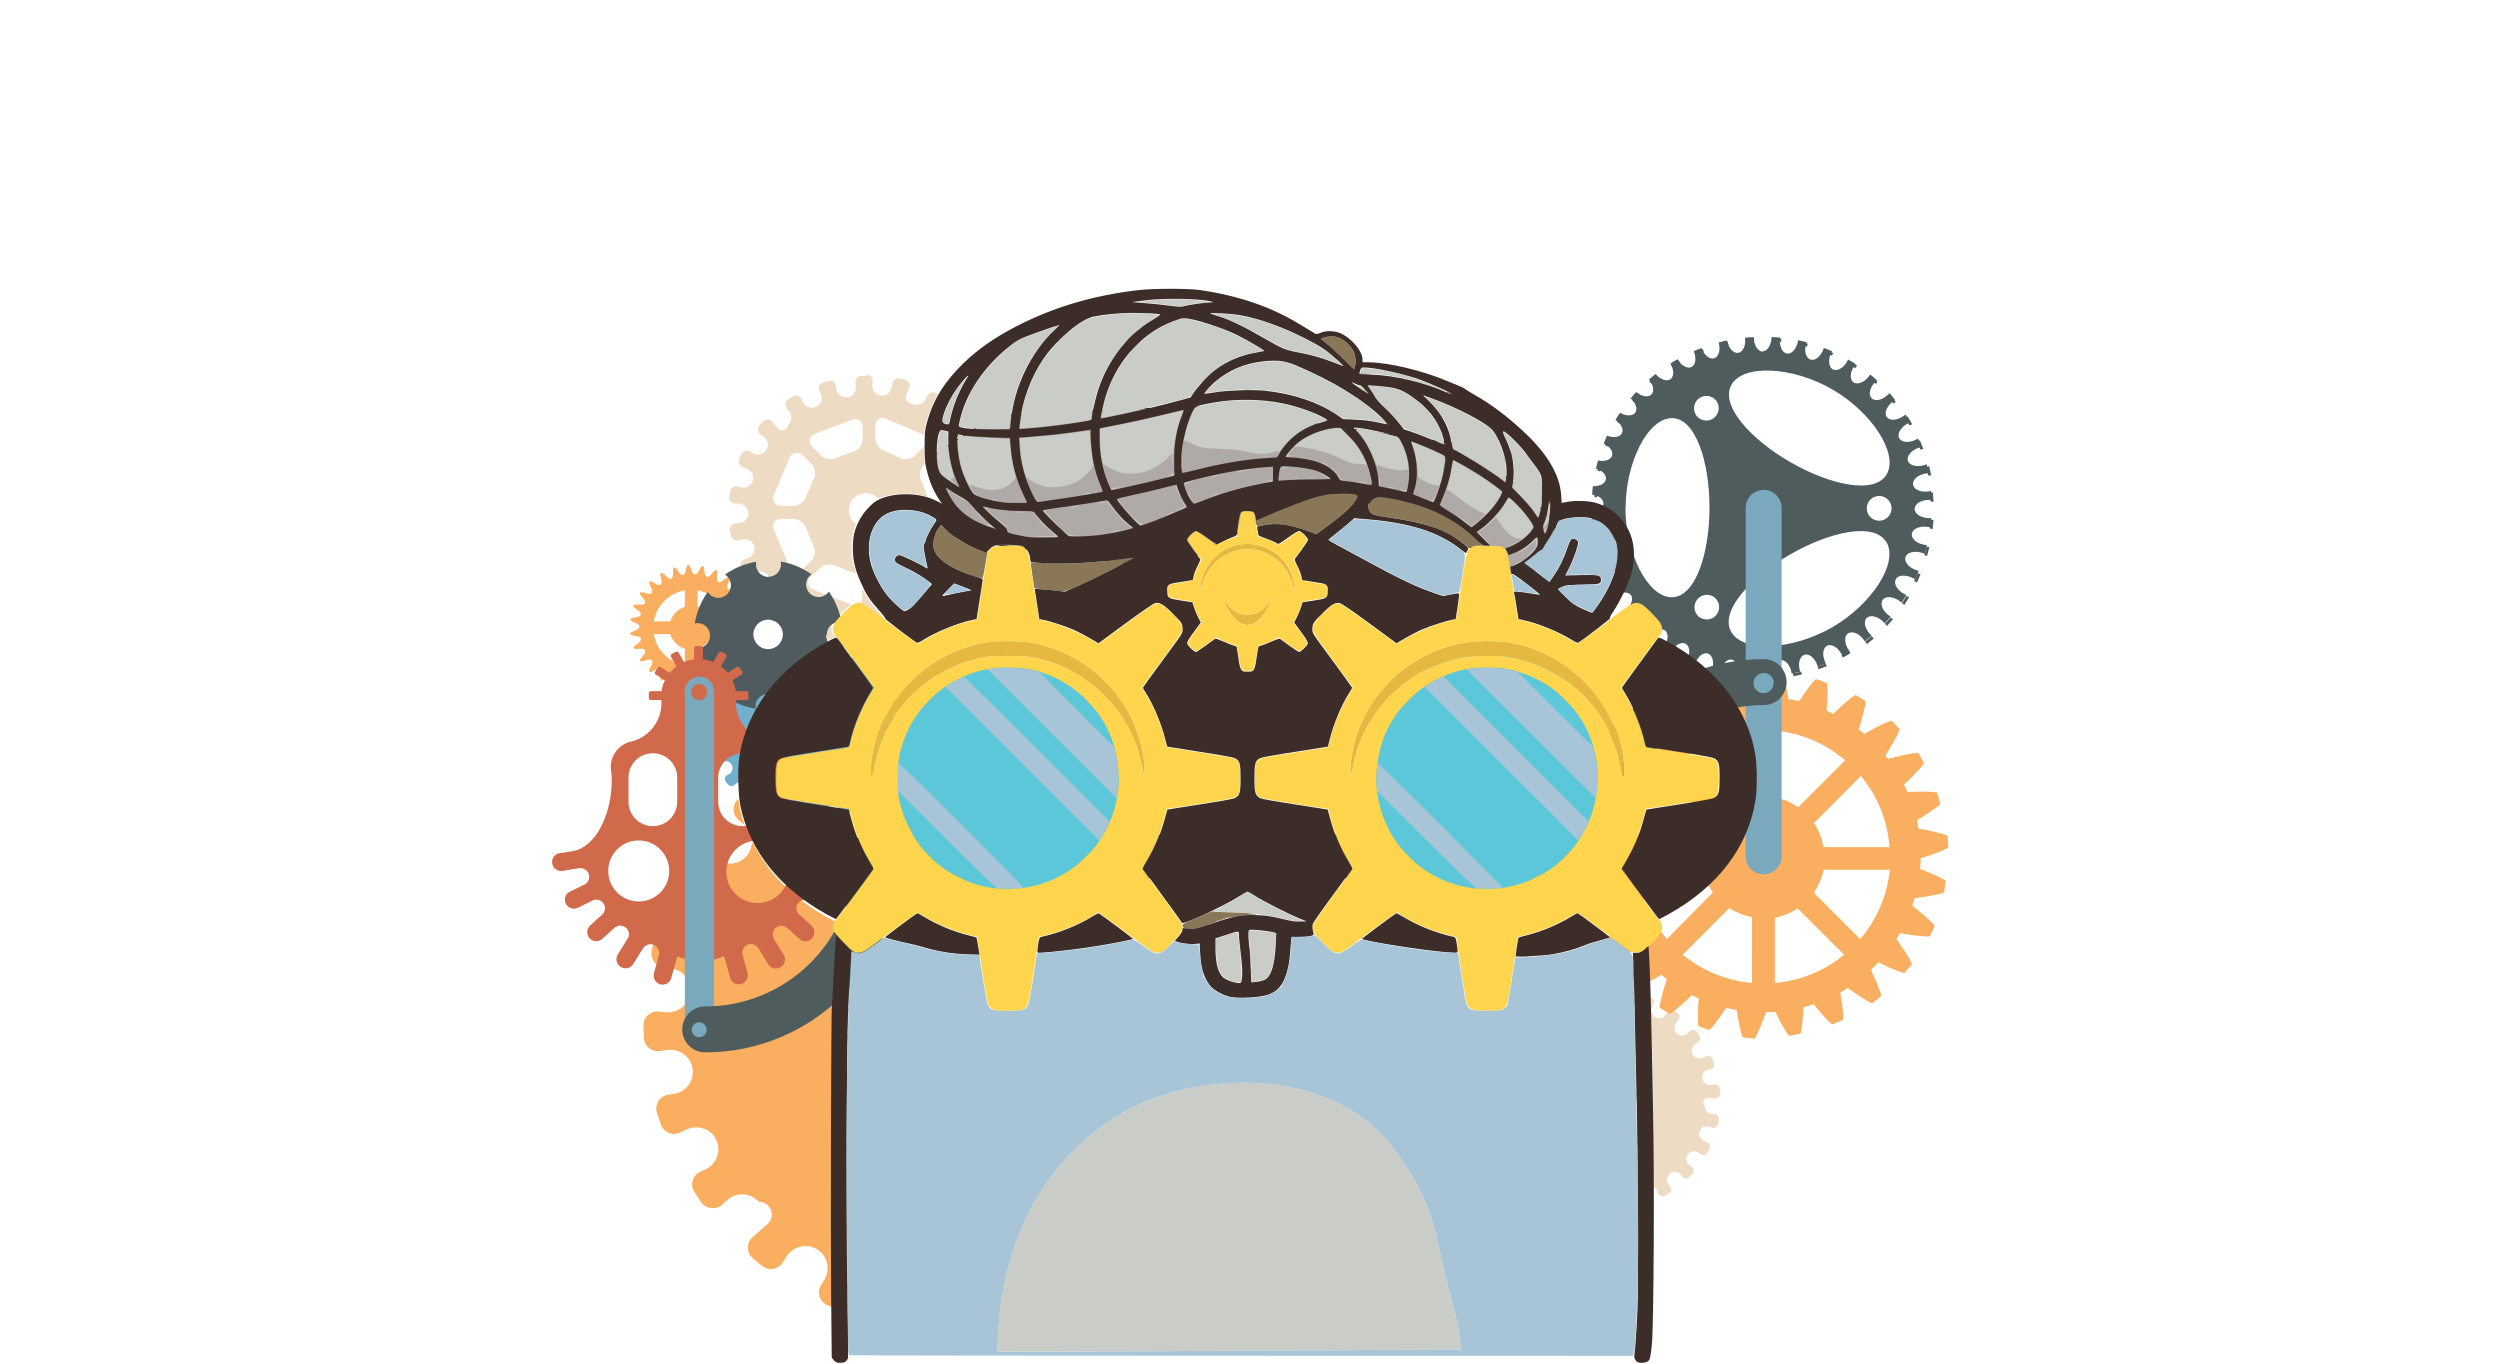 <?xml version="1.0" encoding="UTF-8" standalone="no"?>
<svg
   xmlns:dc="http://purl.org/dc/elements/1.1/"
   xmlns:cc="http://creativecommons.org/ns#"
   xmlns:rdf="http://www.w3.org/1999/02/22-rdf-syntax-ns#"
   xmlns:svg="http://www.w3.org/2000/svg"
   xmlns="http://www.w3.org/2000/svg"
   style="clip-rule:evenodd;fill-rule:evenodd;stroke-linecap:round;stroke-linejoin:round;stroke-miterlimit:10"
   id="svg70"
   version="1.1"
   stroke-miterlimit="10"
   viewBox="0 0 809.938 442.037">
  <defs
     id="defs74" />
  <g
     transform="matrix(0.647,0,0,0.647,145.328,90.055)"
     id="g920">
    <path
       style="fill:#eedbc4;fill-rule:nonzero"
       d="m 209.38,49 c -0.93,0 -1.85,0.02 -2.76,0.05 -1.82,0.07 -3.17,1.7 -2.92,3.5 l 0.2,1.52 c 0.35,2.4 -1,4.77 -3.3,5.5 -3,0.96 -5.98,-1.03 -6.4,-3.98 l -0.2,-1.4 c -0.25,-1.9 -2.1,-3.1 -3.9,-2.6 -0.9,0.2 -1.77,0.5 -2.64,0.8 -1.73,0.5 -2.58,2.5 -1.83,4.2 l 0.64,1.4 c 1,2.2 0.36,4.8 -1.64,6.2 -2.58,1.7 -6.02,0.6 -7.25,-2.1 l -0.56,-1.3 c -0.78,-1.7 -2.9,-2.4 -4.47,-1.4 l -2.3,1.5 c -1.5,1 -1.75,3.2 -0.56,4.5 l 1,1.2 c 1.7,2 1.5,5.2 -0.5,6.9 0,2.6 -3.3,3.8 -5,1.8 l -2.9,-3.3 c -1.2,-1.5 -3.4,-1.5 -4.7,-0.1 l -1.8,2.1 c -1.2,1.4 -0.8,3.5 0.7,4.5 l 1.4,0.9 c 2.2,1.5 2.9,4.5 1.4,6.8 -1.5,2.3 -4.5,2.9 -6.8,1.5 l -1.2,-0.8 c -1.6,-1 -3.7,-0.4 -4.5,1.3 l -1.1,2.6 c -0.7,1.7 0.2,3.6 1.9,4.1 l 1.6,0.5 c 2.6,0.8 4.1,3.5 3.3,6.1 -0.8,2.6 -3.5,4.1 -6.1,3.3 l -1.3,-0.4 c -1.8,-0.5 -3.7,0.7 -3.9,2.5 -0.2,0.9 -0.3,1.8 -0.4,2.7 -0.2,1.8 1.2,3.4 3,3.4 h 1.6 c 2.7,0 4.9,2.2 4.9,4.9 0,2.7 -2.2,4.9 -4.9,4.9 H 144 c -1.9,0 -3.33,1.6 -3.1,3.5 l 0.48,2.7 c 0.3,1.8 2.15,2.9 3.9,2.4 l 1.48,-0.4 c 2.3,-0.7 4.9,0.3 5.9,2.5 1.4,2.8 -0.2,6 -3,6.9 l -1.3,0.4 c -1.8,0.5 -2.7,2.5 -1.94,4.2 l 1.2,2.5 c 0.8,1.6 2.88,2.2 4.4,1.2 l 1.4,-0.9 c 2.3,-1.4 5.36,-0.8 6.8,1.5 1.5,2.3 0.8,5.3 -1.5,6.8 l -1.1,0.7 c -1.6,1 -1.9,3.2 -0.7,4.6 0.6,0.7 1.2,1.4 1.86,2 1.2,1.3 3.33,1.3 4.53,-0.1 l 1.1,-1.3 c 1.8,-2 4.9,-2.3 6.9,-0.5 2,1.8 2.2,4.9 0.5,7 l -0.9,1 c -1.2,1.4 -0.9,3.6 0.6,4.6 0.8,0.5 1.5,1 2.3,1.5 1.6,0.9 3.6,0.3 4.4,-1.4 l 0.7,-1.5 c 1.2,-2.5 4.1,-3.6 6.6,-2.4 2.4,1.1 3.5,4.1 2.4,6.5 l -0.6,1.3 c -0.7,1.5 0,3.3 1.3,4 l 0.4,-0.2 c 2.7,-1.5 3.8,-2 4.3,-1.9 0.2,0 0.3,0.1 0.4,0.2 l 1.3,1.8 c 0.1,0 0.1,-0.1 0.1,-0.1 -1,-1.4 -1.8,-2.4 -2,-2.6 -0.6,-0.7 -1.2,-1.9 -1.3,-2.6 -0.4,-2.8 0.4,-4.3 4.8,-8.7 2.1,-2.2 3.6,-3.7 5,-4.5 l -19.5,-7.6 c -2.4,-1.5 -2.7,-4.2 -0.8,-6.2 l 4.6,-4.3 c 2,-2 5.6,-2.5 8,-1.1 l 7.9,2.9 c 0.9,0.2 1.7,0.6 2.4,1.1 -1.7,-4.7 -2.4,-8.5 -2.4,-13.3 0,-5 0.5,-8 2.2,-11.7 -2.2,-1.6 -3.6,-4.1 -3.6,-7 0,-4.7 3.8,-8.5 8.6,-8.5 2.5,0 4.7,1.1 6.3,2.7 6.8,-3.1 16.8,-3.3 24.6,-0.9 -0.2,-0.4 -0.4,-0.8 -0.5,-1.1 l -2.6,-6.8 c -1.4,-2.4 -0.9,-6 1.1,-8 l 0.6,-0.6 c -0.4,-2.1 -0.4,-4.4 -0.5,-8.8 l -0.2,0.3 -4.4,4.4 c -1.9,2 -5.5,2.4 -7.8,0.86 l -7.1,-3.2 c -2.7,-0.8 -4.8,-3.7 -4.8,-6.5 V 74 c 0.1,-2.7 2.2,-4.4 4.9,-3.7 l 18.7,8 c 0.4,0.3 0.7,0.5 0.9,0.8 0.1,-3 0.4,-4.4 1.1,-7.1 1.3,-4.9 3.2,-9.43 5.6,-13.8 -0.3,-0.2 -0.6,-0.4 -0.9,-0.54 -1.5,-0.9 -3.6,-0.3 -4.3,1.4 l -0.7,1.5 c -1.2,2.5 -4.1,3.6 -6.5,2.5 -2.6,0 -4.3,-2.6 -3.2,-4.9 l 1.3,-2.9 c 0.8,-1.7 -0.1,-3.7 -1.9,-4.2 -0.9,-0.2 -1.8,-0.5 -2.7,-0.7 -1.8,-0.4 -3.6,0.7 -3.8,2.6 l -0.3,1.64 c -0.4,3 -3.4,5 -6.4,4 -2.3,-0.7 -3.7,-3.1 -3.3,-5.5 l 0.1,-1.2 c 0.3,-1.8 -1.1,-3.5 -3,-3.5 z m -6,21.54 c 2.25,-0.02 3.95,1.66 3.94,4.1 v 6.17 c -0.02,2.8 -2.24,5.6 -4.95,6.2 l -7.92,2.9 c -2.43,1.4 -6,0.9 -7.97,-1.1 l -4.4,-4.4 c -1.96,-1.9 -1.62,-4.7 0.76,-6.1 l 19.56,-7.5 c 0.34,0 0.67,-0.1 1,-0.1 z m -28.9,16.98 c 1,0 2.03,0.44 2.9,1.3 l 4.36,4.4 c 1.96,1.96 2.34,5.48 0.85,7.82 l -3.5,8.2 c -0.8,2.7 -3.6,4.88 -6.4,4.88 l -6.2,-0.02 c -2.8,0 -4.5,-2.2 -3.9,-4.9 l 8.4,-19.73 c 0.8,-1.3 2.1,-1.97 3.4,-1.95 z m -7.96,33.1 h 6.2 c 2.78,0.02 5.63,2.22 6.35,4.9 l 3.45,8.23 c 1.48,2.35 1.07,5.87 -0.9,7.83 l -4.38,4.37 c -1.97,1.96 -4.8,1.65 -6.3,-0.68 l -8.27,-19.76 c -0.66,-2.6 1.07,-4.9 3.85,-4.8 z m 40.6,34.55 v 5.1 c 0,1.3 -0.5,2.38 -1.28,3.1 1.72,0.34 3.7,1.63 6.65,3.83 2.6,1.9 5.1,3.86 5.4,4.25 0.3,0.32 1.5,1.28 3.8,3.02 l 0.4,-0.24 c -2.2,-1.7 -4,-3.12 -3.8,-3.17 0.2,-0.1 -1.2,-2 -3.2,-4.25 -4,-4.4 -5.8,-7 -8,-11.6 z M 602.1,361.55 c 0.22,7.3 0.4,15.17 0.52,22.24 0.13,8.2 0.44,24.1 0.7,35.3 0.2,8.9 0.3,22.1 0.33,36.2 0.75,0.4 1.36,1.1 1.67,2 l 0.37,1 c 0.5,1.4 2.1,2 3.4,1.3 l 1.9,-1.1 c 1.2,-0.8 1.5,-2.4 0.7,-3.6 l -0.8,-1.1 c -1.3,-1.8 -0.9,-4.2 0.8,-5.4 1.7,-1.3 4.1,-0.9 5.4,0.8 l 0.6,0.8 c 0.8,1.2 2.6,1.3 3.6,0.3 l 1.5,-1.6 c 1,-1.1 0.8,-2.7 -0.3,-3.6 l -1.1,-0.8 c -1.7,-1.3 -2,-3.8 -0.8,-5.5 1.3,-1.7 3.7,-2 5.4,-0.7 l 0.9,0.6 c 1.1,0.9 2.8,0.6 3.5,-0.7 0.3,-0.6 0.7,-1.3 1,-1.9 0.6,-1.3 0,-2.9 -1.3,-3.4 l -1.3,-0.5 c -2,-0.8 -3,-3.1 -2.3,-5 0.7,-2 3,-2.9 5,-2.2 l 1,0.4 c 1.4,0.6 2.9,-0.3 3.2,-1.7 0.2,-0.7 0.3,-1.4 0.4,-2.1 0.2,-1.4 -0.8,-2.8 -2.2,-2.9 l -1.3,-0.1 c -2.2,-0.2 -3.7,-2.1 -3.6,-4.2 -1.5,-1.5 -0.3,-3.9 1.7,-3.8 l 3.5,0.3 c 1.4,0.1 2.7,-1.1 2.6,-2.6 -0.1,-0.8 -0.1,-1.5 -0.2,-2.2 -0.2,-1.4 -1.5,-2.4 -2.9,-2.2 l -1.2,0.2 c -1.9,0.3 -3.8,-0.6 -4.5,-2.4 -0.9,-2.3 0.5,-4.8 2.8,-5.2 l 1,-0.2 c 1.4,-0.3 2.3,-1.8 1.8,-3.2 l -0.8,-2.1 c -0.6,-1.3 -2.1,-1.9 -3.4,-1.2 l -1.1,0.5 c -1.7,0.9 -3.7,0.5 -4.9,-1 -1.6,-2 -0.9,-4.8 1.2,-5.9 l 0.9,-0.5 c 1.3,-0.7 1.7,-2.4 0.8,-3.6 -0.4,-0.6 -0.8,-1.2 -1.3,-1.8 -0.9,-1.1 -2.6,-1.2 -3.6,-0.2 l -0.9,0.9 c -1.5,1.5 -4,1.5 -5.5,0 -1.5,-1.5 -1.5,-4 0,-5.5 l 0.7,-0.8 c 1,-1 0.9,-2.8 -0.2,-3.7 l -1.8,-1.3 c -1.2,-0.8 -2.8,-0.5 -3.5,0.8 l -0.6,1 c -0.9,1.6 -2.9,2.5 -4.7,1.8 -2.3,-0.9 -3.3,-3.5 -2.1,-5.6 l 0.5,-1 c 0.7,-1.28 0.1,-2.9 -1.2,-3.4 l -0.9,-0.3 z m -8.06,5.58 h -0.1 l 0.02,0.2 c 0.13,7.97 0.43,23.18 0.65,33.8 l 0.2,9.26 c 0,-2 0.1,-2.9 0.2,-1.8 0.1,1 0.1,2.5 0,3.7 v 1.2 c 0.4,17.1 0.6,32 0.8,43.2 0,-9.5 -0.1,-18.6 -0.2,-26.7 v 0.7 c 0,1.1 -0.1,0.1 -0.1,-2.1 0,-2 0.1,-2.9 0.2,-2.3 l -0.3,-13.2 -0.5,-26 v 1 c -0.1,1.6 -0.1,0.2 -0.1,-3 0,-1.7 0,-2.8 0.1,-3.3 l -0.2,-9.3 -0.1,-5.8 z"
       id="path2" />
    <path
       style="fill:#faae5f;fill-rule:nonzero"
       d="m 706.82,331.06 -23.24,-23.24 c 2.4,-3.4 4.12,-7.28 4.98,-11.5 h 33.1 c -1.32,13.2 -6.7,25.2 -14.84,34.74 m -42.7,22.07 v -32.8 c 4.16,-0.78 8,-2.38 11.4,-4.64 l 23.27,23.2 c -9.6,7.9 -21.6,13 -34.7,14.1 m -46,-14.2 23.2,-23.3 c 3.4,2.2 7.2,3.8 11.4,4.6 V 353 c -13.1,-1.15 -25.1,-6.27 -34.7,-14.17 m -22.9,-42.63 h 33.1 c 0.8,4.2 2.5,8.1 4.9,11.5 l -23,23.3 c -8.2,-9.55 -13.6,-21.54 -14.9,-34.73 m 14.1,-46.72 23.5,23.53 c -2.4,3.55 -4,7.6 -4.8,11.95 h -33 c 1,-13.42 6.1,-25.67 14.2,-35.47 m 43.4,-22.96 V 260 c -4.4,0.8 -8.5,2.58 -12.1,5.07 l -23.5,-23.5 c 9.7,-8.33 22,-13.74 35.5,-14.93 m 46.8,14.92 -23.5,23.5 c -3.5,-2.48 -7.6,-4.25 -12,-5.07 v -33.4 c 13.5,1.2 25.8,6.6 35.5,14.9 m 22.2,43.5 h -33 c -0.8,-4.4 -2.4,-8.4 -4.8,-12 l 23.5,-23.6 c 8.1,9.8 13.3,22 14.3,35.4 m 15.6,5.8 c 2.4,-0.7 11.6,-3.7 13.9,-5.5 l -0.2,-2.8 -0.2,-2.9 c -2.5,-1.5 -12.5,-3.3 -14.6,-3.7 -0.2,-1.4 -0.5,-2.8 -0.8,-4.2 2.8,-1.6 10.1,-6.1 11.8,-8.1 l -0.8,-2.8 -0.8,-2.8 c -2.7,-0.9 -12.2,-0.5 -14.8,-0.4 -0.6,-1.3 -1.2,-2.5 -1.8,-3.7 2.1,-2 8.7,-8.3 10,-10.7 l -1.4,-2.6 -1.4,-2.6 c -3.2,-0.2 -14.4,2.8 -15.2,3 l -1.3,-1.7 c 1.3,-2.1 6.5,-10.4 7.1,-13.2 l -2,-2.1 -2,-2.1 c -2.9,0.5 -11.9,5.6 -13.7,6.6 -0.9,-0.8 -1.9,-1.5 -2.8,-2.2 0.9,-2.8 3.5,-11.5 3.4,-14.3 l -2.5,-1.5 -2.5,-1.5 c -2.5,1.2 -8.9,7.3 -11.1,9.5 -1.1,-0.6 -2.3,-1.1 -3.4,-1.6 0.3,-3.5 0.8,-11.4 0.2,-13.9 l -2.7,-1 -2.8,-1 c -2,1.6 -6.5,8.2 -8.4,11.1 -1.8,-0.4 -3.6,-0.7 -5.4,-1 -0.6,-3.6 -1.8,-11 -3,-13.2 l -2.9,-0.3 -2.9,-0.3 c -1.6,2 -4.4,9.4 -5.6,12.7 -1.6,0 -3.2,0.1 -4.8,0.2 -1.5,-3.1 -5.1,-10.4 -7,-12.2 l -2.9,0.6 -2.9,0.6 c -0.9,2.3 -1.3,9.7 -1.5,13.4 -1.7,0.5 -3.4,1 -5,1.6 -2.1,-2.8 -7.1,-9 -9.3,-10.3 l -2.7,1.2 -2.6,1.2 c -0.4,2.5 0.9,10.5 1.4,13.9 -1.2,0.7 -2.5,1.5 -3.7,2.3 -2.4,-1.8 -9.7,-7 -12.3,-7.8 l -2.2,1.8 -2.2,1.9 c 0.3,2.6 3.8,10.1 5.2,13.1 l -3.3,3.3 c -2.4,-1 -11.2,-4.6 -14.1,-4.7 l -1.7,2.3 -1.7,2.3 c 0.9,2.5 6.4,9.3 8.4,11.7 -0.8,1.3 -1.6,2.6 -2.3,3.9 -2.7,-0.5 -11.9,-2 -14.6,-1.6 l -1.2,2.6 -1.2,2.6 c 1.6,2.4 9,8.3 11.1,10 -0.4,1.1 -0.7,2.2 -1,3.3 -1.8,0.2 -12.3,1.6 -15,2.9 l -0.3,2.9 -0.4,2.9 c 2,1.7 10,4.8 13,6 l -0.3,5.2 c -2,0.6 -11.7,3.8 -14,5.5 l 0.2,2.9 0.1,2.9 c 2.6,1.5 13.1,3.4 14.8,3.7 0.2,1.4 0.5,2.7 0.8,4.1 -2.7,1.6 -10.2,6.1 -12,8.2 l 0.8,2.7 0.8,2.8 c 2.7,0.84 12.4,0.5 14.9,0.4 0.5,1.22 1.1,2.43 1.7,3.62 -2.1,1.9 -8.8,8.3 -10.1,10.7 l 1.4,2.6 1.4,2.5 c 3.3,0.3 15.2,-3 15.2,-3 l -0.1,-0.2 1.4,1.8 c -1.2,2 -6.5,10.4 -7.1,13.3 l 2,2.1 2,2.1 c 3,-0.5 12.1,-5.7 13.7,-6.7 0.9,0.7 1.8,1.5 2.7,2.2 -0.9,2.7 -3.6,11.53 -3.5,14.3 l 2.4,1.5 2.6,1.6 c 2.5,-1.16 8.9,-7.3 11.1,-9.4 1.1,0.6 2.3,1.1 3.4,1.64 -0.3,3.5 -0.8,11.4 -0.1,13.9 l 2.7,1 2.7,0.95 c 2,-1.5 6.5,-8.2 8.4,-11.1 1.8,0.4 3.5,0.8 5.3,1.1 0.5,3.4 1.8,11.4 3.1,13.7 l 2.9,0.3 2.9,0.3 c 1.7,-2.1 4.7,-10.2 5.8,-13.2 1.6,0 3.1,-0.1 4.7,-0.2 1.5,3.16 5.1,10.3 6.9,12.07 l 2.84,-0.6 2.8,-0.6 c 0.9,-2.2 1.32,-9.5 1.5,-13.2 1.72,-0.43 3.44,-1 5.14,-1.53 2.2,2.72 7.1,8.8 9.3,10.12 l 2.7,-1.1 2.7,-1.14 c 0.4,-2.5 -0.8,-10.24 -1.4,-13.7 1.3,-0.7 2.6,-1.5 3.8,-2.3 2.6,1.84 9.6,6.9 12.2,7.7 l 2.3,-1.87 2.2,-1.85 c -0.3,-2.6 -3.7,-9.9 -5.15,-13 1.3,-1.2 2.5,-2.5 3.7,-3.8 3,1.46 10.5,5 13.1,5.3 l 1.85,-2.24 1.9,-2.2 c -0.8,-2.7 -6.2,-10.3 -7.8,-12.5 l 1.8,-3 c 2.2,0.4 12.1,2.1 14.98,1.6 l 1.2,-2.6 1.2,-2.7 c -1.6,-2.4 -9.4,-8.6 -11.2,-10 0.4,-1.3 0.8,-2.5 1.2,-3.8 2.2,-0.3 12.1,-1.6 14.7,-2.9 l 0.4,-2.9 0.4,-2.9 c -2,-1.7 -9.6,-4.7 -12.8,-5.9 0.2,-1.8 0.3,-3.5 0.3,-5.3"
       id="path4" />
    <path
       style="fill:#4f5c5d;fill-rule:nonzero"
       d="m 692.87,55.78 c 19.78,11.43 33.25,32.14 27.26,42.5 -6,10.38 -28.52,5.35 -48.3,-6.08 -19.8,-11.43 -35.4,-28.43 -29.4,-38.8 6,-10.38 30.66,-9.05 50.44,2.38 m 29.68,59.57 c 0,3.43 -2.8,6.2 -6.2,6.2 -3.44,0 -6.22,-2.78 -6.22,-6.2 0,-3.44 2.78,-6.2 6.2,-6.2 3.44,0 6.22,2.77 6.22,6.2 m -2.46,17.1 c 5.9,10.38 -7.5,31.07 -27.3,42.5 -19.8,11.4 -44.5,12.72 -50.5,2.34 -6,-10.4 9.6,-27.4 29.4,-38.8 19.8,-11.4 42.3,-16.5 48.3,-6.1 m -93,37.9 c -3,-1.7 -4,-5.5 -2.3,-8.5 1.7,-3 5.5,-4 8.5,-2.3 2.9,1.7 3.9,5.5 2.2,8.4 -1.7,3 -5.5,4 -8.5,2.3 m -37.5,-55.1 c 0,-22.9 11.2,-44.9 23.2,-44.9 11.9,0 18.8,22 18.8,44.8 0,22.8 -7,44.9 -18.9,44.9 -12,0 -23.2,-22.1 -23.2,-44.9 m 35.2,-46.6 c -1.7,-3 -0.7,-6.8 2.2,-8.5 3,-1.7 6.8,-0.7 8.5,2.2 1.7,2.9 0.7,6.7 -2.3,8.5 -3,1.7 -6.8,0.7 -8.5,-2.3 m 33.7,-31.4 c -2.5,0 -4.5,-3.3 -4.6,-7.3 l -4.3,0.3 c 0.5,3.9 -1,7.2 -3.4,7.6 -2.4,0.4 -4.9,-2.4 -5.6,-6.2 -1.4,0.3 -2.8,0.6 -4.2,1 1,3.7 0.1,7.1 -2.2,7.9 -2.3,0.8 -5.1,-1.5 -6.4,-5.1 -1.3,0.5 -2.7,1 -3.9,1.6 1.4,3.4 1,6.8 -1.1,7.9 -2.1,1 -5.2,-0.7 -7,-3.9 -1.3,0.7 -2.5,1.4 -3.6,2.2 1.9,3.1 1.9,6.4 0.1,7.8 -1.9,1.3 -5.1,0.2 -7.5,-2.6 l -3.3,2.7 c 2.2,2.7 2.8,6 1.2,7.6 -1.6,1.6 -4.9,1 -7.6,-1.3 -1,1 -1.9,2.1 -2.8,3.2 2.6,2.3 3.6,5.3 2.3,7.2 -1.4,1.8 -4.6,1.7 -7.6,0 -0.8,1.2 -1.6,2.4 -2.3,3.6 2.8,1.9 4.3,4.7 3.2,6.7 -1,2 -4.2,2.4 -7.4,1.2 -0.6,1.3 -1.2,2.6 -1.7,3.9 3.1,1.5 4.9,4 4.2,6.1 -0.7,2.1 -3.7,3.1 -7,2.4 -0.4,1.4 -0.8,2.7 -1.1,4.1 3.2,0.9 5.4,3.1 5,5.3 -0.3,2.2 -3.1,3.6 -6.5,3.5 -0.2,1.4 -0.3,2.8 -0.4,4.2 3.3,0.4 5.7,2.3 5.7,4.4 0,2.2 -2.6,4.1 -5.9,4.5 0,1.4 0.1,2.8 0.2,4.2 3.3,-0.1 6.1,1.3 6.4,3.5 0.3,2.2 -1.9,4.4 -5.2,5.3 0.2,1.4 0.5,2.8 0.9,4.1 3.3,-0.6 6.2,0.3 6.9,2.4 0.7,2.2 -1.2,4.7 -4.4,6.1 0.5,1.4 1,2.7 1.5,4 3.2,-1.1 6.3,-0.6 7.3,1.3 1,2 -0.5,4.9 -3.4,6.8 0.7,1.2 1.4,2.5 2.1,3.7 2.9,-1.7 6.1,-1.7 7.4,0.1 1.3,1.8 0.2,4.9 -2.4,7.3 0.8,1.2 1.7,2.3 2.7,3.3 2.7,-2.1 5.9,-2.7 7.5,-1.1 1.6,1.7 1,5 -1.3,7.7 1,1 2.1,1.9 3.2,2.8 2.3,-2.7 5.4,-3.7 7.3,-2.4 1.9,1.4 1.7,4.8 -0.2,7.9 l 3.5,2.4 c 1.9,-3.1 4.9,-4.7 6.9,-3.7 2.2,1.1 2.6,4.6 1,8.1 l 3.9,1.8 c 1.4,-3.5 4.1,-5.7 6.4,-4.9 2.3,0.7 3.2,4.2 2.2,7.9 1.4,0.4 2.8,0.7 4.1,1.1 0.8,-3.7 3.2,-6.4 5.6,-6 2.4,0.4 3.9,3.8 3.4,7.7 1.4,0.2 2.8,0.3 4.2,0.5 0.1,-4 2.1,-7.1 4.5,-7.1 2.5,0 4.6,3.2 4.6,7.3 1.4,-0.1 2.9,-0.1 4.3,-0.2 -0.6,-4 0.9,-7.5 3.4,-7.9 2.5,-0.4 5,2.5 5.6,6.5 v 0.2 c 1.5,-0.3 2.9,-0.6 4.3,-0.9 v -0.1 c -1.3,-3.9 -0.3,-7.6 2.1,-8.4 2.4,-0.8 5.3,1.7 6.6,5.5 l 0.1,0.4 c 1.4,-0.5 2.8,-1 4.1,-1.54 l -0.2,-0.3 c -1.8,-3.6 -1.5,-7.4 0.8,-8.6 2.2,-1.1 5.5,0.9 7.4,4.5 0.1,0.2 0.2,0.4 0.2,0.6 1.3,-0.7 2.6,-1.5 3.8,-2.2 l -0.4,-0.4 c -2.37,-3.3 -2.6,-7.2 -0.6,-8.6 2.02,-1.5 5.6,-0.1 8,3.2 l 0.42,0.7 c 1.2,-0.9 2.3,-1.8 3.5,-2.8 -0.2,-0.1 -0.4,-0.3 -0.5,-0.5 -2.9,-2.8 -3.8,-6.6 -2,-8.4 1.8,-1.7 5.5,-0.9 8.4,2 0.2,0.2 0.4,0.5 0.6,0.7 l 3,-3.3 -0.7,-0.5 c -3.3,-2.3 -4.8,-5.9 -3.3,-8 1.5,-2 5.3,-1.7 8.6,0.7 0.3,0.2 0.6,0.5 0.8,0.7 0.87,-1.2 1.7,-2.5 2.5,-3.8 -0.3,-0.1 -0.6,-0.2 -0.9,-0.4 -3.6,-1.8 -5.6,-5.1 -4.5,-7.4 1.1,-2.3 5,-2.5 8.6,-0.7 l 1.07,0.6 c 0.7,-1.4 1.3,-2.8 1.9,-4.2 l -1.1,-0.3 c -3.87,-1.2 -6.3,-4.2 -5.58,-6.6 0.8,-2.4 4.6,-3.3 8.4,-2.1 0.4,0.2 0.8,0.3 1.2,0.5 0.43,-1.4 0.8,-2.9 1.2,-4.4 -0.4,0 -0.77,-0.03 -1.1,-0.1 -4,-0.6 -6.9,-3.13 -6.5,-5.6 0.4,-2.5 4,-4 8,-3.4 0.5,0 0.9,0.1 1.3,0.3 0.2,-1.6 0.3,-3.1 0.5,-4.7 h -1 c -4.1,0 -7.4,-2.07 -7.4,-4.58 0,-2.5 3.2,-4.6 7.3,-4.5 0.4,0 0.9,0 1.3,0.1 l -0.3,-4.6 c -0.4,0.1 -0.78,0.1 -1.18,0.2 -4,0.6 -7.54,-0.9 -7.9,-3.4 -0.4,-2.5 2.5,-5 6.5,-5.6 0.5,0 0.9,-0.1 1.3,-0.1 -0.3,-1.5 -0.6,-3 -1,-4.5 -0.3,0.1 -0.7,0.3 -1,0.4 -3.8,1.2 -7.6,0.3 -8.4,-2.1 -0.7,-2.4 1.75,-5.4 5.6,-6.6 l 1.2,-0.3 c -0.5,-1.5 -1.1,-2.9 -1.7,-4.3 -0.3,0.2 -0.6,0.4 -0.9,0.5 -3.6,1.9 -7.46,1.5 -8.6,-0.7 -1.1,-2.25 0.9,-5.56 4.5,-7.4 l 1.1,-0.5 c -0.8,-1.3 -1.58,-2.6 -2.4,-3.9 l -0.75,0.6 c -3.3,2.4 -7.1,2.7 -8.6,0.7 -1.5,-2 0,-5.6 3.3,-8 l 0.9,-0.55 c -0.9,-1.2 -1.9,-2.3 -2.9,-3.5 l -0.5,0.6 c -2.85,2.9 -6.6,3.8 -8.4,2 -1.8,-1.8 -0.9,-5.5 2,-8.4 l 0.65,-0.6 c -1.1,-1 -2.2,-2 -3.4,-2.9 l -0.4,0.6 c -2.3,3.3 -5.9,4.8 -8,3.3 -2,-1.5 -1.7,-5.3 0.7,-8.6 l 0.44,-0.5 c -1.2,-0.8 -2.5,-1.6 -3.8,-2.3 l -0.2,0.5 c -1.8,3.6 -5.1,5.6 -7.4,4.5 -2.2,-1.2 -2.5,-5 -0.7,-8.6 l 0.3,-0.5 c -1.4,-0.6 -2.7,-1.2 -4.1,-1.7 l -0.1,0.3 c -1.3,3.8 -4.2,6.3 -6.6,5.53 -2.4,-0.7 -3.33,-4.5 -2.1,-8.4 l 0.1,-0.3 c -1.4,-0.3 -2.8,-0.7 -4.2,-1 v 0.1 c -0.6,4 -3.13,7 -5.6,6.6 -2.5,-0.4 -4,-4 -3.38,-8 l -4.3,-0.3 c -0.1,4 -2.1,7.2 -4.6,7.2"
       id="path6" />
    <path
       style="fill:#4f5c5d;fill-rule:nonzero"
       d="m 576.64,96.92 c 0.34,-1.5 0.72,-3 1.13,-4.48 -0.5,-0.03 -1,-0.1 -1.5,-0.2 -0.4,1.37 -0.74,2.75 -1.05,4.14 0.5,0.15 0.98,0.34 1.42,0.54 M 735.4,82.04 c 0.56,1.3 1.1,2.62 1.6,3.96 l 0.24,-0.1 c 0.4,-0.12 0.8,-0.22 1.22,-0.3 -0.54,-1.45 -1.12,-2.88 -1.73,-4.3 -0.3,0.2 -0.6,0.38 -0.93,0.55 -0.14,0.07 -0.27,0.12 -0.4,0.2 m 6.66,39.17 c -0.1,1.43 -0.23,2.86 -0.4,4.27 h 0.18 c 0.44,0 0.86,0.1 1.28,0.3 0.2,-1.6 0.33,-3.1 0.44,-4.7 H 742 M 580.4,84.4 c 0.5,-1.42 1.1,-2.83 1.8,-4.22 -0.5,-0.1 -1,-0.26 -1.5,-0.44 -0.6,1.3 -1.2,2.6 -1.7,3.9 0.44,0.24 0.9,0.5 1.3,0.76 m 161.47,23.3 c 0.14,1.43 0.23,2.86 0.3,4.3 h 0.2 c 0.43,0 0.9,0 1.3,0.06 -0.06,-1.58 -0.16,-3.1 -0.3,-4.66 -0.37,0.1 -0.74,0.16 -1.14,0.22 -0.1,0.03 -0.23,0.04 -0.35,0.05 m -168.4,14.9 c 0.52,0 1.02,0 1.5,0.07 -0.13,-1.53 -0.2,-3.08 -0.27,-4.63 -0.4,0.2 -0.9,0.3 -1.4,0.3 l 0.3,4.3 m 12.8,-49.7 2.4,-3.8 c -0.4,-0.2 -0.9,-0.4 -1.4,-0.7 -0.8,1.2 -1.5,2.4 -2.2,3.6 0.5,0.3 0.9,0.7 1.2,1 m -12.8,36.6 1.5,0.3 c 0.1,-1.5 0.3,-3.1 0.5,-4.6 -0.5,0.1 -1,0.1 -1.5,0.1 l -0.3,4.3 M 740,94.8 c 0.3,1.37 0.63,2.76 0.9,4.16 l 0.2,-0.03 c 0.45,-0.1 0.88,-0.1 1.3,-0.14 -0.3,-1.6 -0.63,-3.1 -1,-4.6 -0.33,0.1 -0.7,0.3 -1.05,0.4 l -0.35,0.1 m -10.6,-24.4 c 0.7,1.2 1.5,2.4 2.2,3.6 l 0.3,-0.2 c 0.3,-0.2 0.7,-0.3 1,-0.4 -0.75,-1.4 -1.53,-2.7 -2.35,-4 l -0.8,0.6 -0.44,0.3 M 624.5,38.6 c 1.33,-0.57 2.7,-1.13 4.05,-1.65 -0.24,-0.45 -0.46,-0.9 -0.64,-1.4 -1.3,0.5 -2.6,1.03 -3.9,1.6 0.2,0.5 0.4,0.98 0.5,1.46 m 42.7,-6.7 0.2,-1.4 v -0.1 l -4.3,-0.3 c 0,0.6 0,1.1 -0.1,1.6 1.5,0.1 2.9,0.2 4.3,0.4 m 21.5,5.2 c 1.3,0.5 2.7,1.1 3.9,1.6 l 0.4,-0.9 0.3,-0.4 c -1.3,-0.6 -2.7,-1.2 -4,-1.7 l -0.1,0.3 c -0.1,0.4 -0.3,0.8 -0.4,1.2 m -12.9,-4 c 1.4,0.3 2.8,0.7 4.2,1 l 0.3,-1.2 0.1,-0.3 c -1.4,-0.3 -2.8,-0.7 -4.2,-1 v 0.1 c 0,0.5 -0.2,1 -0.3,1.4 m 24.6,9.6 c 1.3,0.7 2.5,1.4 3.6,2.2 0.2,-0.3 0.3,-0.5 0.5,-0.7 l 0.5,-0.6 c -1.2,-0.8 -2.5,-1.6 -3.7,-2.4 l -0.2,0.5 -0.5,0.9 M 593.6,62.2 c 0.96,-1.17 1.95,-2.32 2.97,-3.43 l -1.25,-0.9 c -0.96,1 -1.88,2.1 -2.78,3.2 0.4,0.3 0.74,0.7 1.06,1.1 m 19.38,-17.3 c 1.24,-0.8 2.5,-1.6 3.78,-2.3 -0.3,-0.4 -0.6,-0.9 -0.87,-1.3 -1.3,0.7 -2.5,1.4 -3.7,2.2 0.3,0.42 0.5,0.9 0.7,1.4 m 98.5,5.5 c 1.1,0.9 2.1,1.8 3.2,2.74 l 0.4,-0.5 0.6,-0.6 c -1.1,-1 -2.3,-1.9 -3.4,-2.9 l -0.4,0.6 -0.6,0.7 m 9.6,9.2 2.7,3.3 0.4,-0.3 0.8,-0.5 c -1,-1.2 -2,-2.3 -3,-3.4 l -0.6,0.6 -0.5,0.5 M 602.2,53 c 1.1,-1 2.23,-2 3.4,-2.9 -0.37,-0.35 -0.73,-0.7 -1.1,-1.1 -1.1,0.9 -2.16,1.8 -3.2,2.72 0.3,0.4 0.6,0.84 0.9,1.27 m 57.5,146.3 c 0.02,0.4 0.1,0.9 0.1,1.4 1.4,-0.1 2.83,-0.1 4.3,-0.2 -0.1,-0.5 -0.16,-1 -0.17,-1.5 -1.44,0.1 -2.86,0.2 -4.3,0.2 m 26.3,-3.7 0.1,0.4 c 1.4,-0.5 2.77,-1 4.1,-1.5 l -0.14,-0.3 c -0.2,-0.3 -0.3,-0.7 -0.5,-1 -1.3,0.5 -2.6,1 -4,1.5 l 0.3,0.9 m -61.1,-1.6 c 0.2,-0.5 0.4,-0.9 0.6,-1.3 l -4,-1.8 c -0.2,0.4 -0.3,0.9 -0.5,1.3 1.2,0.6 2.5,1.2 3.8,1.7 m 8.5,3.1 c 1.3,0.4 2.7,0.7 4.1,1.1 0.1,-0.5 0.2,-1 0.4,-1.4 -1.4,-0.4 -2.8,-0.7 -4.2,-1.2 -0.1,0.5 -0.2,1 -0.3,1.4 m 64.8,-7.2 0.2,0.5 c 1.3,-0.7 2.6,-1.4 3.9,-2.2 l -0.3,-0.4 c -0.2,-0.3 -0.4,-0.5 -0.5,-0.8 -1.3,0.8 -2.5,1.5 -3.7,2.1 l 0.4,0.8 m -44.1,-158 c -0.1,-0.5 -0.1,-1 -0.1,-1.6 l -4.3,0.3 c 0,0.5 0.1,1 0.1,1.5 1.4,-0.2 2.8,-0.3 4.3,-0.4 m -40.5,156.1 0.8,-1.2 c -1.2,-0.7 -2.4,-1.5 -3.6,-2.4 -0.2,0.5 -0.5,0.9 -0.7,1.3 1.1,0.8 2.3,1.6 3.5,2.3 m 33.5,10.6 c 0,0.5 -0.1,1 -0.1,1.5 1.4,0.2 2.8,0.4 4.2,0.5 0,-0.5 0,-1 0.1,-1.4 -1.5,-0.1 -2.9,-0.3 -4.3,-0.4 M 640.6,32 c -1.4,0.3 -2.8,0.64 -4.2,1 l 0.3,1.5 c 1.4,-0.36 2.8,-0.7 4.2,-1 -0.2,-0.47 -0.3,-0.97 -0.4,-1.5 m 32.9,167.25 v 0.2 c 1.4,-0.27 2.8,-0.56 4.2,-0.9 v -0.15 l -0.3,-1.28 c -1.4,0.3 -2.8,0.6 -4.2,0.85 l 0.3,1.2 m 65.7,-60.4 c 0.4,0.16 0.8,0.3 1.2,0.5 l 1.2,-4.5 -1.14,-0.16 h -0.33 c -0.3,1.4 -0.7,2.8 -1.05,4.2 h 0.2 m -29.43,43.8 0.44,0.7 c 1.2,-0.9 2.3,-1.8 3.5,-2.8 -0.2,-0.2 -0.4,-0.3 -0.5,-0.5 l -0.6,-0.6 -3.3,2.7 c 0.1,0.2 0.3,0.3 0.4,0.5 m -134.2,-46.8 c 0.5,-0.1 1,-0.1 1.5,-0.1 -0.4,-1.5 -0.7,-3 -1,-4.5 -0.4,0.2 -0.9,0.4 -1.4,0.6 l 0.9,4.2 m 4.1,12.6 c 0.5,-0.2 0.9,-0.3 1.4,-0.4 -0.6,-1.4 -1.2,-2.8 -1.7,-4.3 -0.4,0.3 -0.9,0.5 -1.3,0.8 0.5,1.4 1,2.7 1.5,4 m 6,11.8 c 0.5,-0.3 0.9,-0.5 1.4,-0.7 -0.8,-1.3 -1.6,-2.6 -2.3,-3.9 l -1.2,0.9 c 0.6,1.2 1.4,2.5 2.1,3.7 m 148.8,-8.6 1,0.6 c 0.6,-1.3 1.2,-2.8 1.8,-4.2 l -1.1,-0.3 c -0.1,0 -0.2,-0.1 -0.4,-0.1 -0.6,1.3 -1.1,2.6 -1.8,3.9 l 0.3,0.1 M 728,163 c 0.3,0.2 0.6,0.43 0.9,0.7 0.85,-1.3 1.7,-2.57 2.47,-3.87 l -0.9,-0.4 c -0.13,-0.1 -0.27,-0.13 -0.4,-0.2 -0.76,1.2 -1.54,2.4 -2.34,3.6 l 0.3,0.22 m -8.34,10.5 c 0.2,0.2 0.4,0.43 0.6,0.7 1,-1.1 2,-2.25 3,-3.4 l -0.7,-0.46 -0.5,-0.4 c -0.9,1.1 -1.9,2.1 -2.9,3.2 l 0.4,0.3 m -116.8,6.6 c 0.3,-0.4 0.7,-0.7 1,-1.1 -1.2,-1 -2.3,-2 -3.3,-3 l -0.9,1.2 c 1,1 2,1.9 3.1,2.8 m -12.1,-12.7 2.7,3.3 1.2,-0.9 c -1,-1.1 -1.9,-2.3 -2.8,-3.5 -0.3,0.4 -0.7,0.8 -1.1,1.1"
       id="path8" />
    <path
       style="fill:#72afcc;fill-rule:nonzero"
       d="m 184.15,217.57 c 3.85,4.18 3.58,10.7 -0.6,14.54 -4.18,3.9 -10.68,3.6 -14.53,-0.5 -3.85,-4.2 -3.6,-10.7 0.6,-14.5 4.17,-3.8 10.68,-3.6 14.53,0.6 m -40.84,-27 c -0.8,0.9 -0.8,2.4 0.2,3.2 l 0.8,0.7 c 1.4,1.1 1.8,2.9 1,4.4 -1,1.9 -3.5,2.3 -5.1,1 l -0.7,-0.6 c -1,-0.8 -2.5,-0.6 -3.2,0.6 l -0.9,1.7 c -0.6,1.1 -0.1,2.5 1.1,3 l 1,0.5 c 1.6,0.7 2.5,2.3 2.1,4 -0.4,2.1 -2.7,3.2 -4.6,2.4 l -0.8,-0.3 c -1.2,-0.5 -2.6,0.2 -2.9,1.4 -0.1,0.6 -0.3,1.3 -0.4,1.9 -0.2,1.3 0.6,2.5 1.9,2.6 l 1.2,0.2 c 1.9,0.2 3.2,2 3,3.8 1.3,1.4 0.2,3.5 -1.6,3.3 l -3,-0.3 c -1.3,-0.1 -2.4,0.9 -2.3,2.2 0,0.7 0.1,1.3 0.1,1.9 0.1,1.3 1.3,2.2 2.5,2 l 1.2,-0.2 c 1.9,-0.3 3.6,1 4,2.8 0.3,1.9 -0.9,3.6 -2.7,3.9 l -0.9,0.2 c -1.3,0.3 -2.1,1.6 -1.7,2.8 l 0.6,1.8 c 0.5,1.2 1.9,1.8 3,1.2 l 1,-0.5 c 1.7,-0.8 3.8,-0.1 4.6,1.6 0.8,1.7 0.2,3.8 -1.5,4.6 l -0.8,0.4 c -1.1,0.6 -1.5,2.1 -0.8,3.2 l 1.2,1.5 c 0.8,1 2.2,1.2 3.2,0.3 l 0.9,-0.7 c 1.4,-1.3 3.6,-1.2 4.8,0.2 1.3,1.4 1.2,3.6 -0.2,4.8 l -0.7,0.7 c -0.9,0.8 -0.9,2.4 0.1,3.2 l 1.5,1.2 c 1.1,0.7 2.5,0.5 3.2,-0.6 l 0.5,-0.9 c 0.8,-1.5 2.6,-2.2 4.2,-1.5 2,0.8 2.7,3.1 1.7,4.9 l -0.5,0.8 c -0.7,1.1 -0.2,2.5 1,3.1 0.6,0.3 1.2,0.5 1.8,0.7 1.2,0.5 2.5,-0.2 2.8,-1.4 l 0.3,-1.1 c 0.5,-1.8 2.3,-2.9 4.1,-2.4 1.8,0.4 2.9,2.3 2.5,4.1 l -0.2,0.9 c -0.3,1.3 0.6,2.5 1.9,2.7 0.6,0.1 1.3,0.2 1.9,0.2 1.3,0.1 2.3,-0.9 2.3,-2.2 v -1.1 c -0.1,-1.8 1.4,-3.4 3.3,-3.5 1.9,0 3.5,1.5 3.5,3.4 v 0.9 c 0,1.3 1.2,2.3 2.5,2.1 l 1.9,-0.3 c 1.2,-0.2 1.9,-1.5 1.5,-2.7 l -0.3,-1.1 c -0.6,-1.8 0.4,-3.8 2.2,-4.3 1.8,-0.6 3.7,0.4 4.3,2.2 l 0.3,0.9 c 0.4,1.2 1.9,1.8 3,1.2 l 1.7,-0.9 c 1.1,-0.6 1.5,-2.1 0.7,-3.1 l -0.6,-1 c -1.1,-1.6 -0.7,-3.7 0.9,-4.8 1.5,-1.1 3.7,-0.7 4.8,0.9 l 0.6,0.7 c 0.7,1.1 2.2,1.2 3.2,0.4 v -0.1 c 0.5,-0.4 0.9,-0.9 1.4,-1.3 0.9,-0.9 0.8,-2.4 -0.2,-3.2 l -0.9,-0.7 c -1.5,-1.2 -1.7,-3.4 -0.5,-4.8 1.2,-1.5 3.3,-1.7 4.8,-0.5 l 0.7,0.6 c 1,0.8 2.5,0.6 3.2,-0.5 l 1,-1.7 c 0.6,-1.1 0.1,-2.5 -1.1,-3 l -1.1,-0.5 c -1.7,-0.8 -2.5,-2.8 -1.8,-4.5 0.8,-1.7 2.8,-2.5 4.5,-1.8 l 0.9,0.4 c 1.2,0.5 2.6,-0.2 2.9,-1.4 l 0.4,-1.9 c 0.3,-1.3 -0.6,-2.5 -1.8,-2.6 l -1.1,-0.1 c -1.9,-0.2 -3.23,-1.9 -3.03,-3.8 -1.2,-1.3 -0.1,-3.5 1.68,-3.3 l 3.1,0.3 c 1.3,0.1 2.4,-0.9 2.4,-2.2 0,-0.7 0,-1.3 -0.1,-1.9 -0.1,-1.3 -1.23,-2.2 -2.5,-2 l -1,0.2 c -1.6,0.3 -3.3,-0.6 -3.9,-2.2 -0.7,-2.1 0.6,-4.2 2.6,-4.5 l 0.97,-0.2 c 1.3,-0.3 2.1,-1.6 1.7,-2.8 l -0.6,-1.8 c -0.4,-1.2 -1.8,-1.8 -2.92,-1.2 l -1,0.5 c -1.5,0.7 -3.3,0.3 -4.3,-1 -1.3,-1.7 -0.7,-4.2 1.2,-5.1 l 0.9,-0.4 c 1.2,-0.6 1.6,-2.1 0.8,-3.2 -0.3,-0.5 -0.7,-1 -1.1,-1.5 -0.8,-1 -2.2,-1.2 -3.2,-0.3 l -0.8,0.8 c -1.4,1.2 -3.6,1.1 -4.9,-0.22 -1.2,-1.4 -1.14,-3.5 0.2,-4.8 l 0.7,-0.6 c 1,-0.85 0.9,-2.4 -0.1,-3.2 -0.5,-0.44 -1,-0.84 -1.5,-1.2 -1,-0.8 -2.45,-0.5 -3.1,0.6 l -0.55,0.9 c -0.9,1.4 -2.63,2.1 -4.2,1.5 -2,-0.8 -2.8,-3.2 -1.7,-5 l 0.47,-0.8 c 0.63,-1.1 0.2,-2.6 -1,-3.1 -0.6,-0.2 -1.2,-0.5 -1.8,-0.7 -1.2,-0.42 -2.5,0.2 -2.8,1.5 l -0.3,1 c -0.5,1.6 -2,2.74 -3.6,2.6 -2.2,-0.2 -3.6,-2.3 -3.1,-4.3 l 0.2,-0.9 c 0.3,-1.23 -0.6,-2.5 -1.9,-2.7 l -1.9,-0.13 c -1.3,-0.1 -2.4,0.9 -2.3,2.2 v 1 c 0.1,1.7 -1,3.2 -2.7,3.53 -2.1,0.4 -4,-1.2 -4.1,-3.27 v -1 c -0.07,-1.3 -1.2,-2.25 -2.5,-2.03 -0.6,0.1 0.4,2.7 -0.2,2.8 -1.3,0.3 -0.5,0.8 -0.1,2 l -0.9,2.1 c 0.6,1.8 -2.3,1.1 -4.1,1.7 -1.3,1.2 -2.87,4.65 -3.4,3 l -1.1,-1.3 c -0.4,-1.3 -1.35,-1.17 -2.5,-0.6 -0.6,0.3 -5.26,-4.25 -5.8,-3.9 -1.1,0.6 2.03,1.34 2.75,2.4 l 0.6,0.94 c 1.2,1.7 0.6,4.1 -1.4,5 -1.5,0.7 -3.33,0.1 -4.3,-1.3 l -0.5,-0.7 c -0.7,-1.1 -2.2,-1.3 -3.2,-0.4 -0.44,0.4 -0.9,0.87 -1.4,1.3"
       id="path10" />
    <path
       style="fill:#faae5f;fill-rule:nonzero"
       d="m 145.2,260.67 c -0.1,0.12 -0.24,0.23 -0.36,0.35 -2.97,2.85 -2.83,7.65 0.3,10.32 l 2.63,2.2 0.52,0.5 c -1,-2.68 -1.8,-5.42 -2.4,-8.23 -0.3,-1.3 -0.6,-3.1 -0.8,-5.1 z m 6.67,21.83 c -0.02,1.83 -0.5,3.66 -1.47,5.3 -3.6,6.06 -11.6,7.2 -16.74,2.85 l -2.3,-1.97 c -3.23,-2.73 -8.14,-2 -10.4,1.6 -1.1,1.74 -2.16,3.5 -3.2,5.3 -2.05,3.58 -0.56,8.15 3.2,9.83 l 3.45,1.6 c 5.6,2.5 8.1,9.1 5.7,14.7 0.1,5.7 -5.8,9.6 -11,7.3 l -6.4,-2.8 c -3.8,-1.7 -8.3,0.4 -9.5,4.5 -0.5,2 -1.1,4 -1.5,6 -0.9,4 1.8,8 5.9,8.5 l 3.8,0.5 c 6.7,0.9 11.2,7.6 9.1,14.3 -1.6,5.2 -6.9,8.3 -12.3,7.6 l -2.7,-0.3 c -4.2,-0.6 -7.9,2.7 -7.9,6.9 v 0.1 c 0,2.1 0.1,4.2 0.2,6.3 0.2,4.1 4,7.1 8,6.5 l 3.4,-0.5 c 5.4,-0.8 10.8,2.2 12.5,7.4 2.2,6.7 -2.1,13.5 -8.8,14.5 l -3,0.5 c -4.1,0.6 -6.8,4.8 -5.6,8.9 0.6,2 1.3,4 2,6 1.4,3.9 5.8,5.8 9.5,4 l 3.2,-1.5 c 5,-2.3 11,-0.9 14.1,3.5 4,5.8 1.7,13.6 -4.4,16.4 l -2.8,1.3 c -3.8,1.8 -5.1,6.6 -2.8,10.1 1.1,1.8 2.3,3.5 3.5,5.2 2.4,3.3 7.2,3.9 10.3,1.2 l 2.8,-2.5 c 4.6,-4 11.6,-3.6 15.7,1 5.9,0 8.7,7.2 4.3,11.1 l -7.5,6.6 c -3.2,2.8 -3.1,7.8 0.1,10.5 1.6,1.4 3.2,2.7 4.8,4 3.3,2.5 8,1.7 10.2,-1.8 l 2,-3.1 c 3.3,-5.1 10.2,-6.7 15.3,-3.5 5.2,3.3 6.7,10.1 3.5,15.3 l -1.6,2.6 c -2.2,3.6 -0.8,8.3 3.1,10 l 2.5,1.1 v -4.6 c -0.3,-32.4 -0.1,-140.2 0.3,-144.9 0.2,-1.4 0.6,-8.8 1,-16.5 0.4,-7.6 0.8,-14.9 0.9,-16.1 l 0.3,-2.3 3.8,3.8 1.3,1.4 v -0.2 c -0.5,-0.5 -0.9,-0.8 -1.4,-1.4 l -3.7,-3.8 3.8,3.7 c 0.1,0.1 0.1,0.1 0.2,0.1 -2.6,-2.7 -5.3,-5.7 -5.5,-6.4 -0.5,-1.6 0.2,-4.4 1.3,-5.2 0.2,-0.1 2.7,-3.4 5.7,-7.3 v -0.4 c -2.9,4 -5.4,7.3 -5.5,7.4 -0.2,0.1 -2.4,-1.1 -4.9,-2.5 -17.1,-9.5 -29.6,-22 -36.9,-36.8 z m 47.44,113.77 z m -0.2,61.96 v 11.86 c 0.1,-1.2 0.1,-1.9 0.1,-1.3 0,-3.6 -0.1,-7.1 -0.1,-10.6 z m 0.2,16.9 v 2.36 c 0.1,9.3 0.1,17.6 0.2,23.1 l 0.3,15.3 c 0.1,0 0.1,0 0.1,-0.1 v -4.9 c 0,0.4 -0.1,-1 -0.1,-3.7 0,-1.3 0.1,-1.9 0.1,-2.5 l -0.3,-28.1 V 475 Z M 121.5,194.2 c -10.5,0 -19,-8.52 -19,-19.03 0,-10.5 8.5,-19.02 19,-19.02 10.52,0 19.03,8.52 19.03,19.02 0,10.5 -8.5,19.02 -19.02,19.02 m 28.3,-13.7 c -2.9,-1.5 -2.7,-3.3 0.5,-4 3.2,-0.8 3.2,-2 0,-2.7 -3.2,-0.8 -3.4,-2.6 -0.4,-4 3,-1.4 2.7,-2.7 -0.6,-2.6 -3.3,0 -3.9,-1.7 -1.3,-3.8 2.6,-2.1 2,-3.2 -1.2,-2.4 -3.2,0.8 -4.2,-0.7 -2.2,-3.4 2,-2.7 1.3,-3.6 -1.7,-2.1 -2.9,1.5 -4.2,0.2 -2.9,-2.8 1.4,-3 0.4,-3.8 -2.1,-1.6 -2.5,2.1 -4.1,1.2 -3.5,-2 0.6,-3.3 -0.5,-3.8 -2.5,-1.1 -1.9,2.6 -3.7,2.1 -3.8,-1.2 -0.1,-3.3 -1.3,-3.5 -2.6,-0.5 -1.3,3 -3.1,2.9 -4,-0.3 -0.9,-3.2 -2.1,-3.1 -2.7,0.1 -0.5,3.2 -2.3,3.6 -3.9,0.7 -1.6,-2.9 -2.8,-2.5 -2.5,0.8 0.2,3.3 -1.4,4 -3.7,1.6 -2.2,-2.5 -3.3,-1.9 -2.3,1.3 1,3.1 -0.5,4.2 -3.2,2.4 -2.7,-1.9 -3.6,-1 -2,1.8 1.7,2.8 0.5,4.2 -2.6,3.1 -3.1,-1.2 -3.8,-0.2 -1.5,2.2 2.3,2.4 1.5,4 -1.8,3.6 -3.3,-0.4 -3.7,0.7 -0.9,2.5 2.8,1.8 2.4,3.5 -0.9,3.9 -3.2,0.3 -3.4,1.5 -0.3,2.6 3.2,1.1 3.2,2.9 0,4 -3.1,1.1 -2.9,2.3 0.3,2.7 3.3,0.3 3.8,2.1 1,3.9 -2.8,1.8 -2.4,2.9 0.9,2.5 3.3,-0.4 4.1,1.2 1.8,3.6 -2.3,2.3 -1.6,3.4 1.5,2.2 3.1,-1.2 4.3,0.2 2.6,3 -1.7,2.9 -0.8,3.7 1.9,1.9 2.8,-1.9 4.2,-0.8 3.2,2.4 -1,3.2 0.1,3.7 2.3,1.3 2.3,-2.4 4,-1.7 3.7,1.6 -0.2,3.3 1,3.6 2.6,0.8 1.7,-2.9 3.5,-2.6 4,0.7 0.6,3.2 1.8,3.3 2.7,0.1 0.9,-3.2 2.7,-3.3 4,-0.2 1.3,3.1 2.5,2.8 2.7,-0.5 0.2,-3.3 1.9,-3.8 3.9,-1.2 2,2.6 3.1,2.2 2.5,-1.1 -0.6,-3.3 1,-4.2 3.5,-2.1 2.5,2.2 3.5,1.5 2.2,-1.6 -1.3,-3 0,-4.2 2.9,-2.7 3,1.5 3.7,0.6 1.7,-2.1 -2,-2.6 -1,-4.2 2.2,-3.4 3.2,0.8 3.8,-0.3 1.2,-2.4 -2.5,-2.1 -1.9,-3.8 1.4,-3.7 3.3,0 3.6,-1.2 0.6,-2.6"
       id="path12" />
    <path
       style="fill:#faae5f;fill-rule:nonzero"
       d="m 121.5,186.12 c -6.03,0 -10.94,-4.9 -10.94,-10.95 0,-6.05 4.9,-10.95 10.95,-10.95 6.1,0 11,4.9 11,10.95 0,6.05 -4.9,10.95 -10.9,10.95"
       id="path14" />
    <path
       style="fill:#faae5f;fill-rule:nonzero"
       d="m 99.67,171.97 h 43.68 v 6.4 H 99.67 Z"
       id="path16" />
    <path
       style="fill:#faae5f;fill-rule:nonzero"
       d="m 118.3,153.33 h 6.4 V 197 h -6.4 z"
       id="path18" />
    <path
       style="fill:#7aa8bc;fill-rule:nonzero"
       d="m 667.5,289.62 c 0,4.97 -4.04,9 -9,9 -4.98,0 -9,-4.03 -9,-9 v -174.5 c 0,-4.98 4.02,-9 9,-9 4.96,0 9,4.02 9,9 z"
       id="path20" />
    <path
       style="fill:#505b5f;fill-rule:nonzero"
       d="m 160,185.85 c -4.07,0 -7.37,-3.3 -7.37,-7.38 0,-4.07 3.3,-7.37 7.37,-7.37 4.07,0 7.38,3.3 7.38,7.37 0,4.07 -3.3,7.38 -7.38,7.38 m 29.43,-7.38 c 0,-3.46 2.8,-6.26 6.27,-6.26 0.34,0 0.68,0.1 1,0.1 -0.93,-5.6 -3.13,-10.8 -6.3,-15.3 -0.2,0.3 -0.43,0.6 -0.7,0.9 -2.44,2.5 -6.4,2.5 -8.85,0 -2.45,-2.4 -2.45,-6.4 0,-8.8 0.27,-0.2 0.57,-0.5 0.88,-0.7 -4.5,-3.2 -9.73,-5.5 -15.4,-6.4 0.07,0.4 0.12,0.9 0.12,1.3 0,3.5 -2.78,6.3 -6.22,6.3 l -0.05,0.1 c -3.46,0 -6.26,-2.8 -6.26,-6.3 0,-0.4 0.05,-0.9 0.14,-1.3 -5.76,0.9 -11.08,3.2 -15.63,6.4 0.4,0.3 0.77,0.6 1.12,0.9 2.44,2.5 2.44,6.4 0,8.9 -2.45,2.5 -6.42,2.5 -8.86,0 -0.4,-0.3 -0.7,-0.7 -0.9,-1.1 -3.3,4.6 -5.6,10 -6.5,15.8 0.4,-0.1 0.9,-0.2 1.4,-0.2 3.4,0 6.2,2.8 6.2,6.2 v 0.1 c 0,3.5 -2.8,6.3 -6.3,6.3 -0.5,0 -1,0 -1.5,-0.1 1,5.7 3.3,11.1 6.6,15.6 0.2,-0.4 0.5,-0.8 0.8,-1.1 2.4,-2.5 6.4,-2.5 8.9,0 2.4,2.4 2.4,6.4 0,8.8 -0.3,0.3 -0.7,0.6 -1,0.8 4.5,3.2 9.8,5.4 15.5,6.3 -0.1,-0.4 -0.2,-0.8 -0.2,-1.2 0,-3.4 2.8,-6.2 6.2,-6.2 h 0.1 c 3.4,0 6.2,2.8 6.2,6.3 0,0.3 -0.1,0.7 -0.1,1.1 5.6,-1 10.8,-3.3 15.3,-6.5 -0.3,-0.2 -0.6,-0.4 -0.9,-0.7 -2.4,-2.4 -2.4,-6.4 0,-8.9 2.5,-2.5 6.4,-2.5 8.9,0 0.2,0.2 0.4,0.5 0.6,0.7 3.2,-4.4 5.3,-9.6 6.3,-15.2 -0.3,0.1 -0.7,0.1 -1,0.1 -3.5,0 -6.3,-2.8 -6.3,-6.3"
       id="path22" />
    <path
       style="fill:none;stroke:#4f5c5d;stroke-width:23"
       d="m 570.66,288.65 c 0,-47.54 40.3,-86.28 87.83,-86.28"
       id="path24" />
    <path
       style="fill:#4f5c5d;fill-rule:nonzero"
       d="m 582.16,294.65 c 0,3.3 -2.7,6 -6,6 H 208.83 c -3.32,0 -6,-2.7 -6,-6 v -10 c 0,-3.32 2.68,-6 6,-6 h 367.33 c 3.3,0 6,2.68 6,6 z"
       id="path26" />
    <path
       style="fill:#d16a4b;fill-rule:nonzero"
       d="m 150.2,210.35 c 0,0.55 -0.45,1 -1,1 H 138 c -0.56,0 -1,-0.45 -1,-1 v -2.46 c 0,-0.6 0.44,-1 1,-1 h 11.2 c 0.55,0 1,0.4 1,1 v 2.4 z m -13.6,-23.1 c -0.47,-0.27 -1.08,-0.1 -1.36,0.38 l -5.52,9.76 c -0.27,0.4 -0.1,1 0.38,1.3 l 2.14,1.2 c 0.48,0.3 1.1,0.1 1.36,-0.4 l 5.52,-9.8 c 0.28,-0.5 0.1,-1.1 -0.37,-1.4 l -2.14,-1.2 z m 10.44,9.92 c 0.3,0.46 0.16,1.08 -0.3,1.38 l -9.46,6 c -0.47,0.3 -1.08,0.17 -1.38,-0.3 l -1.32,-2.07 c -0.3,-0.47 -0.16,-1.08 0.3,-1.38 l 9.46,-6 c 0.47,-0.3 1.1,-0.17 1.4,0.3 z m -46.78,13.18 c 0,0.55 0.45,1 1,1 h 11.2 c 0.56,0 1,-0.45 1,-1 v -2.46 c 0,-0.6 -0.44,-1 -1,-1 h -11.2 c -0.55,0 -1,0.4 -1,1 v 2.4 z m 13.6,-23.1 c 0.5,-0.27 1.1,-0.1 1.36,0.38 l 5.52,9.76 c 0.27,0.4 0.1,1 -0.38,1.3 l -2.14,1.2 c -0.48,0.3 -1.1,0.1 -1.36,-0.4 l -5.52,-9.8 c -0.28,-0.5 -0.1,-1.1 0.37,-1.4 l 2.2,-1.2 z m -10.44,9.92 c -0.3,0.46 -0.16,1.08 0.3,1.38 l 9.46,6 c 0.47,0.3 1.1,0.17 1.38,-0.3 l 1.32,-2.07 c 0.3,-0.47 0.16,-1.08 -0.3,-1.38 l -9.46,-6 c -0.47,-0.3 -1.1,-0.17 -1.38,0.3 z m 22.98,-12.84 c 0.54,0 1,0.45 1,1 v 11.2 c 0,0.56 -0.46,1 -1,1 h -2.47 c -0.55,0 -1,-0.44 -1,-1 v -11.2 c 0,-0.55 0.45,-1 1,-1 h 2.46 z"
       id="path28" />
    <path
       style="fill:#d16a4b;fill-rule:nonzero"
       d="m 154.73,313 c -8.65,0 -15.65,-7 -15.65,-15.65 0,-8.64 7,-15.65 15.65,-15.65 8.64,0 15.64,7 15.64,15.65 0,8.64 -7,15.64 -15.64,15.64 M 135,262.4 v -12.14 c 0,-6.73 5.47,-12.18 12.2,-12.18 6.73,0 12.2,5.45 12.2,12.18 v 12.13 c 0,6.7 -5.47,12.1 -12.2,12.1 -6.73,0 -12.2,-5.5 -12.2,-12.2 m -20.53,0 c 0,6.7 -5.46,12.2 -12.2,12.2 -6.72,0 -12.17,-5.5 -12.17,-12.2 v -12.1 c 0,-6.8 5.45,-12.2 12.18,-12.2 6.73,0 12.2,5.4 12.2,12.2 v 12.1 z M 95.2,312.2 c -8.44,0 -15.27,-6.83 -15.27,-15.27 0,-8.43 6.83,-15.27 15.27,-15.27 8.43,0 15.27,6.85 15.27,15.3 0,8.42 -6.84,15.25 -15.27,15.25 m 99.95,-24.9 c 0,0 -6.67,-0.8 -8.78,-1.5 -11.88,-4 -17.4,-20.6 -17.4,-34.8 0,-1.8 0.13,-3.6 0.35,-5.3 0.03,-0.4 0.05,-0.8 0.05,-1.3 0,-6.2 -4.37,-11.4 -10.22,-12.7 -8.8,-2 -15.28,-9.8 -15.28,-19.2 l 0.04,-1.2 c 0.1,-0.6 0.1,-1.1 0.1,-1.7 0,-10.4 -8.4,-18.8 -18.8,-18.8 -10.4,0 -18.8,8.5 -18.8,18.9 0,0.6 0.1,1.2 0.1,1.8 l 0.1,1.3 c 0,9.4 -6.5,17.3 -15.2,19.3 -5.8,1.3 -10.2,6.5 -10.2,12.8 0,0.5 0.1,0.9 0.1,1.3 0.2,1.7 0.4,3.5 0.4,5.4 0,14.3 -6.1,30.9 -17.4,34.9 -2.1,0.7 -8.8,1.5 -8.8,1.5 -2.4,0.4 -4.1,2.8 -3.6,5.2 0.4,2.5 2.8,4.1 5.2,3.7 l 8.8,-1.5 v 0.1 h 0.1 c 2.4,0 4.4,1.9 4.4,4.3 0,1.5 -0.7,2.8 -1.8,3.6 h 0.1 l -8,3.9 c -2.2,1 -3.1,3.7 -2,6 1.1,2.2 3.8,3.1 6,2.1 l 8,-4 h 0.1 c 0.4,-0.1 0.7,-0.1 1.2,-0.1 2.4,0 4.3,1.9 4.3,4.3 0,0.9 -0.3,1.8 -0.9,2.6 h 0.1 l -6.6,6 c -1.8,1.7 -2,4.5 -0.3,6.4 1.7,1.9 4.5,2 6.4,0.3 l 6.6,-6 0.1,0.1 c 0.7,-0.4 1.5,-0.7 2.3,-0.7 2.4,0 4.3,1.9 4.3,4.3 0,0.6 -0.1,1.1 -0.3,1.6 l -5.3,8.6 c -1.3,2.1 -0.6,4.9 1.5,6.2 2.1,1.3 4.9,0.7 6.2,-1.4 l 5.3,-8.5 0.1,0.1 c 0.8,-1 2,-1.6 3.3,-1.6 2.4,0 4.3,1.9 4.3,4.3 v 0.6 h 0.1 l -2.7,9.7 c -0.6,2.4 0.8,4.8 3.2,5.5 2.4,0.6 4.9,-0.8 5.5,-3.2 l 2.7,-9.7 h 0.1 c 0.1,-0.4 0.3,-0.8 0.5,-1.1 2.1,1 4.8,1.7 7.9,2 v 0.1 c 1.2,0.1 2.4,0.1 3.5,0.1 h 0.1 c 1.2,0 2.3,0 3.5,-0.1 v -0.2 c 3.1,-0.3 5.8,-0.9 8,-2 0.2,0.3 0.4,0.7 0.5,1.1 l 2.7,9.7 c 0.7,2.4 3.1,3.8 5.5,3.1 2.4,-0.6 3.8,-3.1 3.2,-5.5 l -2.7,-9.7 h 0.1 v -0.5 c 0,-2.4 1.9,-4.3 4.3,-4.3 1.3,0 2.5,0.67 3.3,1.6 h 0.1 l 5.3,8.58 c 1.3,2.1 4.1,2.7 6.2,1.4 2.1,-1.3 2.8,-4.1 1.5,-6.2 l -5.3,-8.6 c 0.1,0 0.1,0 0.1,-0.03 -0.2,-0.5 -0.3,-1.1 -0.3,-1.6 0,-2.4 2,-4.3 4.3,-4.3 0.9,0 1.6,0.2 2.3,0.6 h 0.1 l 6.7,6 c 1.8,1.7 4.6,1.5 6.3,-0.3 1.6,-1.9 1.5,-4.7 -0.3,-6.4 l -6.7,-6 h 0.06 c -0.6,-0.7 -0.9,-1.6 -0.9,-2.6 0,-2.4 1.9,-4.3 4.3,-4.3 0.4,0 0.8,0.1 1.2,0.2 l 0.04,-0.1 8,3.9 c 2.2,1.1 4.9,0.16 6,-2.1 1.1,-2.2 0.2,-4.9 -2.1,-6 l -8,-3.9 c -1.1,-0.8 -1.9,-2 -1.9,-3.5 0,-2.4 2,-4.35 4.4,-4.35 h 0.1 l 8.8,1.56 c 2.4,0.4 4.76,-1.2 5.2,-3.7 0.4,-2.4 -1.2,-4.7 -3.7,-5.2"
       id="path30" />
    <path
       style="fill:#7aa8bc;fill-rule:nonzero"
       d="m 663.43,202.9 c 0,2.77 -2.25,5.02 -5.02,5.02 -2.7,0 -5,-2.25 -5,-5.03 0,-2.8 2.3,-5.1 5.1,-5.1 2.8,0 5.1,2.2 5.1,5 M 118.2,207 c 0,-4.1 3.3,-7.4 7.37,-7.4 4.07,0 7.38,3.3 7.38,7.4 v 169.4 c 0,4.1 -3.3,7.4 -7.34,7.4 -4.04,0 -7.3,-3.3 -7.3,-7.34 V 207 Z"
       id="path32" />
    <path
       style="fill:none;stroke:#4f5c5d;stroke-width:23"
       d="m 214.6,290.16 c 0,47.55 -38.54,86.1 -86.1,86.1"
       id="path34" />
    <path
       style="fill:#d16a4b;fill-rule:nonzero"
       d="m 129.52,207.4 c 0,2.2 -1.8,4.02 -4.02,4.02 -2.23,0 -4.03,-1.8 -4.03,-4.03 0,-2.3 1.8,-4.1 4.03,-4.1 2.22,0 4.02,1.8 4.02,4"
       id="path36" />
    <path
       style="fill:#7aa8bc;fill-rule:nonzero"
       d="m 129.24,376.45 c 0,2.07 -1.67,3.75 -3.74,3.75 -2.07,0 -3.74,-1.68 -3.74,-3.75 0,-2.06 1.67,-3.74 3.74,-3.74 2.07,0 3.74,1.7 3.74,3.8"
       id="path38" />
    <g
       transform="matrix(0.433,0,0,0.433,455.938,-405.9)"
       id="g68">
      <path
         style="fill:#3c2d28;fill-opacity:0.41;stroke:#000000;stroke-linecap:butt;stroke-linejoin:miter"
         d="m -496.3,1144.74 c 43.97,94.23 43.97,96.33 43.97,96.33 l 230.35,33.5 150.78,-77.48 H 43.98 l 67,35.6 31.42,29.3 16.75,12.5 33.5,8.4 27.25,-20.9 8.38,-41.9 -96.33,-88 -324.6,-46.1 -228.25,10.4 z"
         id="path40" />
      <circle
         style="fill:#5bc7d9"
         cx="149.46"
         cy="1508.86"
         r="138.66"
         id="circle42" />
      <circle
         style="fill:#5bc7d9"
         cx="-401.3"
         cy="1515.14"
         r="138.66"
         id="circle44" />
      <path
         style="fill:#e5b83f"
         d="m -596.08,1706.22 -8.5,-8.8 8.8,8.5 c 8.1,7.9 9.2,9 8.4,9 -0.1,0 -4.1,-3.9 -8.7,-8.7 z m 131.8,-75.9 c -2.7,-1.3 -4.8,-2.7 -4.8,-2.9 0,-0.5 9.9,4.2 10.9,5.1 1.3,1.1 -2,0 -6.1,-2.2 z m 664.3,2.2 c 1,-0.9 10.9,-5.6 10.9,-5.1 0,0.5 -9.5,5.5 -10.6,5.5 -0.4,0 -0.5,-0.2 -0.3,-0.4 z m -697.1,-26.3 -6.5,-6.8 6.8,6.5 c 3.7,3.5 6.7,6.6 6.7,6.7 0,0.8 -1,-0.2 -7,-6.4 z m 181,0.2 c 3.5,-3.6 6.7,-6.5 6.9,-6.5 0.3,0 -2.4,2.9 -5.9,6.5 -3.5,3.6 -6.7,6.5 -6.9,6.5 -0.3,0 2.4,-2.9 5.9,-6.5 z m 373,-0.2 -6.5,-6.8 6.8,6.5 c 6.2,6 7.2,7 6.4,7 -0.1,0 -3.2,-3 -6.7,-6.7 z m 181,0.2 c 3.5,-3.6 6.7,-6.5 6.9,-6.5 0.3,0 -2.4,2.9 -5.9,6.5 -3.5,3.6 -6.7,6.5 -6.9,6.5 -0.3,0 2.4,-2.9 5.9,-6.5 z m -758.6,-32.6 c -1.4,-2.8 -2.4,-5.3 -2.2,-5.5 0.2,-0.2 1.6,2.1 3.1,5.1 1.5,3 2.5,5.5 2.2,5.5 -0.3,0 -1.6,-2.3 -3.1,-5.1 z m -154,-57.9 c 0,-8 0.2,-11.2 0.3,-7.2 0.2,3.9 0.2,10.5 0,14.5 -0.1,3.9 -0.3,0.7 -0.3,-7.3 z m 1091,0 c 0,-8 0.2,-11.2 0.3,-7.2 0.2,3.9 0.2,10.5 0,14.5 -0.1,3.9 -0.3,0.7 -0.3,-7.3 z m -980.5,-5 c -1,-9.1 2.4,-29.5 7.3,-44.5 17.9,-55 65.5,-96.4 123.3,-107.1 14.9,-2.8 42.1,-2.6 57.2,0.4 63.8,12.8 113.3,61.8 125.7,124.5 2.4,11.7 3.1,19.1 2.6,26.7 -0.1,3.3 -0.2,3.3 -1,1 -0.4,-1.4 -1.5,-6.5 -2.5,-11.5 -9.8,-53.3 -51.6,-100.8 -104.3,-118.4 -18.5,-6.2 -27.5,-7.5 -50.2,-7.5 -17.5,0 -22,0.3 -30.7,2.2 -15.3,3.3 -27.3,7.6 -41.3,14.8 -15.4,7.9 -27.6,16.8 -40,29.4 -21.9,22.1 -37.5,51.5 -42.6,80.2 -2.1,12 -3,14.6 -3.5,9.8 z m 554.1,0 c -0.5,-7.6 0.2,-15 2.6,-26.7 12.4,-62.7 61.9,-111.7 125.7,-124.5 15.1,-3 42.3,-3.2 57.2,-0.4 70.1,13 123.8,70.8 130.3,140.1 0.8,8.7 0.1,17.2 -1.1,12.5 -0.3,-1.4 -1.3,-6.5 -2.2,-11.4 -2.4,-13 -6.7,-25.5 -13.5,-39.1 -21.8,-43.6 -61.4,-74.1 -110.3,-84.7 -8.7,-1.9 -13.2,-2.2 -30.7,-2.2 -22.7,0 -31.7,1.3 -50.2,7.5 -52.7,17.6 -94.5,65.1 -104.3,118.4 -1,5 -2.1,10.1 -2.5,11.5 -0.8,2.3 -0.9,2.3 -1,-1 z"
         id="path46" />
      <path
         style="fill:#e5b83f"
         d="m -504.08,1432.62 c 0,-0.1 3.5,-3.6 7.8,-7.7 l 7.7,-7.5 -7.5,7.8 c -6.9,7.1 -8,8.2 -8,7.4 z m 187.5,-7.9 -8,-8.3 8.3,8 c 4.5,4.4 8.2,8.1 8.2,8.2 0,0.8 -1.1,-0.3 -8.5,-7.9 z m 374,0.2 c 4.4,-4.4 8.2,-8 8.5,-8 0.2,0 -3.1,3.6 -7.5,8 -4.4,4.4 -8.2,8 -8.5,8 -0.2,0 3.1,-3.6 7.5,-8 z m 180.5,0.5 c -4.1,-4.1 -7.2,-7.5 -6.9,-7.5 0.2,0 3.8,3.4 7.9,7.5 4.1,4.1 7.2,7.5 6.9,7.5 -0.2,0 -3.8,-3.4 -7.9,-7.5 z m -373,-87.8 c -7.3,-2.3 -18.6,-17.2 -20.5,-27.2 l -0.6,-3 1.5,3.1 c 4.5,9.8 14.8,16.4 25.6,16.4 10.8,0 21.1,-6.6 25.6,-16.4 l 1.5,-3.1 -0.6,3 c -2,10.5 -13.2,25 -21.1,27.3 -4.8,1.4 -6.6,1.4 -11.4,-0.1 z m -86.7,-38.2 c 0,-2.7 0.2,-3.8 0.4,-2.2 0.2,1.5 0.2,3.7 0,5 -0.2,1.2 -0.4,0 -0.4,-2.8 z m 185,0 c 0,-2.7 0.2,-3.8 0.4,-2.2 0.2,1.5 0.2,3.7 0,5 -0.2,1.2 -0.4,0 -0.4,-2.8 z m -146.7,-6.2 c 3.3,-23.2 19.8,-41.6 41.6,-46.8 31.8,-7.5 62.4,13.8 67.2,46.8 0.4,2.7 0.3,4.7 -0.2,4.7 -0.5,0 -1.2,-1.9 -1.5,-4.2 -0.3,-2.3 -2.4,-7.9 -4.6,-12.4 -10.5,-21 -33.1,-33 -55.8,-29.6 -11,1.7 -22.4,7.4 -30.2,15.3 -6.7,6.7 -13.8,19.5 -14.8,26.7 -0.3,2.3 -1,4.2 -1.5,4.2 -0.5,0 -0.6,-2 -0.2,-4.7 z"
         id="path48" />
      <path
         style="fill:#897757"
         d="m 321.22,2135.42 c 0,-2.7 0.2,-3.8 0.4,-2.2 0.2,1.5 0.2,3.7 0,5 -0.2,1.2 -0.4,0 -0.4,-2.8 z m -912.9,-28.5 c 0,-8 0.2,-11.2 0.3,-7.2 0.2,3.9 0.2,10.5 0,14.5 -0.1,3.9 -0.3,0.7 -0.3,-7.3 z m 914,-6 c 0,-5.8 0.1,-8.1 0.3,-5.2 0.2,2.8 0.2,7.6 0,10.5 -0.2,2.8 -0.3,0.5 -0.3,-5.3 z m -915,-73 c 0,-9.6 0.2,-13.6 0.3,-8.7 0.2,4.8 0.2,12.6 0,17.5 -0.1,4.8 -0.3,0.8 -0.3,-8.8 z m 915,-45.5 c 0,-7.7 0.2,-10.7 0.3,-6.7 0.2,4 0.2,10.3 0,14 -0.2,3.7 -0.3,0.4 -0.3,-7.3 z m -1,-56.5 c 0,-5.2 0.1,-7.4 0.3,-4.7 0.2,2.6 0.2,6.8 0,9.5 -0.2,2.6 -0.3,0.4 -0.3,-4.8 z m -1,-42 c 0,-5.2 0.1,-7.4 0.3,-4.7 0.2,2.6 0.2,6.8 0,9.5 -0.2,2.6 -0.3,0.4 -0.3,-4.8 z m -913,-19 c 0,-7.4 0.1,-10.5 0.3,-6.7 0.2,3.7 0.2,9.7 0,13.5 -0.2,3.7 -0.3,0.6 -0.3,-6.8 z m 912,-39 c 0,-7.4 0.1,-10.5 0.3,-6.7 0.2,3.7 0.2,9.7 0,13.5 -0.2,3.7 -0.3,0.6 -0.3,-6.8 z m -911.1,-10 c 0,-4.1 0.2,-5.8 0.4,-3.7 0.2,2 0.2,5.4 0,7.5 -0.2,2 -0.4,0.3 -0.4,-3.8 z m 1,-31 c 0,-3.6 0.2,-5 0.4,-3.2 0.2,1.7 0.2,4.7 0,6.5 -0.2,1.7 -0.4,0.3 -0.4,-3.3 z m 909,-11 c 0,-4.1 0.2,-5.8 0.4,-3.7 0.2,2 0.2,5.4 0,7.5 -0.2,2 -0.4,0.3 -0.4,-3.8 z m -456,-3.7 c 1.5,-0.2 3.9,-0.2 5.5,0 1.5,0.2 0.2,0.4 -2.8,0.4 -3,0 -4.3,-0.2 -2.7,-0.4 z m -452,-9.8 c 0,-2.7 0.2,-3.8 0.4,-2.2 0.2,1.5 0.2,3.7 0,5 -0.2,1.2 -0.4,0 -0.4,-2.8 z m 907,-16.5 c 0,-3.6 0.2,-5 0.4,-3.2 0.2,1.7 0.2,4.7 0,6.5 -0.2,1.7 -0.4,0.3 -0.4,-3.3 z m -442,-4 c 0,-4.1 0.2,-5.8 0.4,-3.7 0.2,2 0.2,5.4 0,7.5 -0.2,2 -0.4,0.3 -0.4,-3.8 z m 304.7,-17.7 c 0,-0.5 3.3,-0.7 7.2,-0.5 12.5,0.4 13.7,0.9 3.1,1 -5.7,0.1 -10.3,-0.1 -10.3,-0.5 z m -258.7,-14.8 c 0,-3.3 0.2,-4.5 0.4,-2.7 0.2,1.8 0.2,4.5 0,6 -0.2,1.5 -0.4,0 -0.4,-3.3 z m -46,-16.2 c 1.5,-0.2 3.9,-0.2 5.5,0 1.5,0.2 0.2,0.4 -2.8,0.4 -3,0 -4.3,-0.2 -2.7,-0.4 z m -77.5,-2 c -0.9,-0.2 -1.8,-1.4 -2,-2.6 -0.3,-1.9 0.9,-2.7 9.1,-6 5.2,-2 13.1,-5.5 17.6,-7.6 5.4,-2.5 8.7,-3.6 9.6,-3 0.8,0.5 9.5,0.9 19.4,0.9 10.8,0.1 20.6,0.7 24.5,1.5 l 6.5,1.3 -7.8,0.1 c -4.4,0.1 -12.4,1 -17.8,2.1 -5.5,1.1 -10.5,1.8 -11.1,1.4 -0.7,-0.5 -0.8,-0.2 -0.3,0.6 0.6,1 0.3,1.2 -1.3,0.8 -1.4,-0.4 -2,-0.2 -1.5,0.5 0.4,0.6 -0.2,0.8 -1.5,0.5 -1.4,-0.4 -2,-0.2 -1.5,0.5 0.4,0.6 -0.2,0.8 -1.5,0.5 -1.2,-0.4 -2,-0.3 -1.8,0.1 0.3,0.4 -5,2.6 -11.8,4.9 -9.8,3.3 -13.6,4.2 -18.7,4.1 -3.5,-0.1 -7.2,-0.3 -8.1,-0.6 z m 70.5,-297 c 1.5,-0.2 3.9,-0.2 5.5,0 1.5,0.2 0.2,0.4 -2.8,0.4 -3,0 -4.3,-0.2 -2.7,-0.4 z m -81.3,-63.8 c -2.4,-2.5 -4.2,-4.5 -3.9,-4.5 0.3,0 2.5,2 4.9,4.5 2.4,2.5 4.2,4.5 3.9,4.5 -0.3,0 -2.5,-2 -4.9,-4.5 z m 167,0.3 c 4.1,-4.5 5,-5.3 5,-4.5 0,0.2 -2.1,2.3 -4.7,4.7 l -4.8,4.5 z m -311,-30.4 c -6.3,-0.7 -13.1,-1.4 -15,-1.6 l -3.5,-0.3 -2.3,-14.9 c -1.2,-8.2 -2.1,-15 -1.9,-15.2 0.1,-0.2 7.9,0.2 17.2,0.8 20.9,1.4 53,-0.1 81,-3.7 10.5,-1.3 19.5,-2.5 20,-2.5 3.2,0 -48.7,26.6 -66.3,33.9 -13,5.5 -12.5,5.5 -29.2,3.5 z m -90.6,-16.8 c -21.6,-7 -37.5,-17.1 -42.6,-27 -2.5,-4.9 -2.9,-13.5 -0.9,-18.6 0.8,-1.9 2.8,-5.6 4.5,-8.2 l 3,-4.7 6.7,6.3 c 3.7,3.5 10.4,8.7 15,11.5 9.7,5.9 29.4,14.5 31.5,13.7 0.9,-0.4 1.2,-0.2 0.8,0.5 -0.3,0.6 -1.6,7.5 -2.8,15.2 -1.6,10.5 -2.6,14.2 -3.6,14.4 -0.8,0.1 -6.1,-1.3 -11.6,-3.1 z m 699.9,-1.3 c 2.6,-0.2 6.8,-0.2 9.5,0 2.6,0.2 0.4,0.3 -4.8,0.3 -5.2,0 -7.4,-0.1 -4.7,-0.3 z m -819,-30.3 c 0,-4.7 0.2,-6.6 0.4,-4.2 0.2,2.3 0.2,6.1 0,8.5 -0.2,2.3 -0.4,0.4 -0.4,-4.3 z m 692.1,-1.1 c -1.6,-2.7 -17.6,-13.4 -25.8,-17.4 -17.1,-8.3 -32.6,-12.3 -65.1,-17 -19.6,-2.8 -21.4,-3.6 -23.5,-10.1 -1.3,-4 -0.5,-5.9 4.5,-10.3 4.4,-3.8 7.8,-4 23.2,-1.1 39.5,7.6 71.6,22.8 94.6,45.1 l 9.2,8.8 -5,0.1 c -2.7,0 -6.1,0.7 -7.5,1.5 -3.1,1.7 -3.7,1.8 -4.6,0.4 z m 49.7,-1.3 c 1,-0.9 8.9,-4.6 8.9,-4.1 0,0.5 -7.5,4.5 -8.6,4.5 -0.4,0 -0.5,-0.2 -0.3,-0.4 z m 31.2,-4.1 c 0,-2.7 0.2,-3.8 0.4,-2.2 0.2,1.5 0.2,3.7 0,5 -0.2,1.2 -0.4,0 -0.4,-2.8 z m -619,2.8 c 3.7,-0.2 9.7,-0.2 13.5,0 3.7,0.2 0.6,0.3 -6.8,0.3 -7.4,0 -10.5,-0.1 -6.7,-0.3 z m 41.5,-9 c 3.9,-0.2 10.5,-0.2 14.5,0 3.9,0.1 0.7,0.3 -7.3,0.3 -8,0 -11.2,-0.2 -7.2,-0.3 z m 311.7,-7 c -19.7,-7.6 -37.5,-10 -50.9,-6.9 -3.8,0.9 -7.3,1.3 -7.6,0.9 -0.4,-0.5 -1,-2.8 -1.3,-5.3 -0.3,-2.5 -0.3,-3.8 0.1,-2.8 0.6,1.4 3.1,0.6 18.7,-6.2 41.3,-17.8 59.9,-23 82,-23 13.1,0 16.5,0.7 16.5,3.2 0,6 -15.4,20.6 -40.8,38.6 -3.9,2.9 -7.3,5.1 -7.5,5.1 -0.1,-0.1 -4.2,-1.7 -9.2,-3.6 z m 241,-31.5 -5,-5.3 5.3,5 c 4.8,4.6 5.7,5.5 4.9,5.5 -0.1,0 -2.5,-2.4 -5.2,-5.2 z m 37.6,1.2 c 0,-1.4 0.4,-3.2 0.9,-4 0.8,-1.2 1,-1.2 0.9,0.5 0,1.1 -0.4,2.9 -0.9,4 -0.8,1.8 -0.9,1.8 -0.9,-0.5 z m -620.3,-2.7 c 3.4,-0.2 8.8,-0.2 12,0 3.1,0.2 0.3,0.3 -6.3,0.3 -6.6,0 -9.2,-0.1 -5.7,-0.3 z m 571.5,-35.8 c 0,-3.8 0.2,-5.3 0.4,-3.2 0.2,2 0.2,5.2 0,7 -0.2,1.7 -0.4,0.1 -0.4,-3.8 z m -103,-1 c 0,-2.7 0.2,-3.8 0.4,-2.2 0.2,1.5 0.2,3.7 0,5 -0.2,1.2 -0.4,0 -0.4,-2.8 z m -273,-11 c 0,-4.4 0.2,-6.1 0.4,-3.7 0.2,2.3 0.2,5.9 0,8 -0.2,2 -0.4,0.1 -0.4,-4.3 z m -187,-20 c 0,-3.3 0.2,-4.5 0.4,-2.7 0.2,1.8 0.2,4.5 0,6 -0.2,1.5 -0.4,0 -0.4,-3.3 z m -11.1,-0.7 -0.2,-5.7 -13.7,-0.4 -13.8,-0.3 13.8,-0.2 c 15.5,-0.2 15.1,-0.5 14.4,7.4 l -0.3,4.9 z m -71.9,-3.8 c 0,-4.7 0.2,-6.6 0.4,-4.2 0.2,2.3 0.2,6.1 0,8.5 -0.2,2.3 -0.4,0.4 -0.4,-4.3 z m 164.7,-2.4 c 0,-7.2 -0.3,-8.5 -1.7,-8.9 -1.4,-0.4 -1.2,-0.5 0.5,-0.6 2.1,-0.1 2.2,0.2 2.2,8.9 0,5 -0.2,9 -0.5,9 -0.3,0 -0.5,-3.8 -0.5,-8.4 z m 298,-3.1 c -2.4,-2.5 -4.2,-4.5 -3.9,-4.5 0.3,0 2.5,2 4.9,4.5 2.4,2.5 4.2,4.5 3.9,4.5 -0.3,0 -2.5,-2 -4.9,-4.5 z m -370.7,1.8 c 1.5,-0.2 3.9,-0.2 5.5,0 1.5,0.2 0.2,0.4 -2.8,0.4 -3,0 -4.3,-0.2 -2.7,-0.4 z m -54,-9 c 2,-0.2 5.4,-0.2 7.5,0 2,0.2 0.3,0.4 -3.8,0.4 -4.1,0 -5.8,-0.2 -3.7,-0.4 z m 28.4,0 c 5.1,-0.4 5.2,-0.5 5.6,-3.9 0.4,-3.4 0.4,-3.4 0.3,0.3 l -0.1,3.8 -5.5,0.1 -5.5,0.1 z m 440.7,-6 c 0.3,-0.4 -1.9,-3.4 -5.1,-6.7 l -5.8,-6.1 6.8,6.5 c 3.7,3.5 6.7,6.6 6.7,6.7 0,0.2 -0.7,0.3 -1.7,0.3 -0.9,0 -1.3,-0.3 -0.9,-0.7 z m -46.1,-6 c 2.6,-0.2 6.8,-0.2 9.5,0 2.6,0.2 0.4,0.3 -4.8,0.3 -5.2,0 -7.4,-0.1 -4.7,-0.3 z m 91.2,-12.5 -5,-5.3 5.3,5 c 4.8,4.6 5.7,5.5 4.9,5.5 -0.1,0 -2.5,-2.4 -5.2,-5.2 z m -211.7,-9.5 c 2.8,-0.2 7.6,-0.2 10.5,0 2.8,0.2 0.5,0.3 -5.3,0.3 -5.8,0 -8.1,-0.1 -5.2,-0.3 z m 144.2,-8.2 c -0.6,-1.3 -1.6,-1.9 -2.3,-1.5 -0.7,0.4 -0.9,0.3 -0.4,-0.1 0.4,-0.5 -0.3,-2 -1.5,-3.4 -1.2,-1.4 -0.2,-0.7 2.2,1.6 2.4,2.3 4.1,4.5 3.8,4.9 -0.4,0.3 -1.1,-0.4 -1.8,-1.5 z m 94.3,0.7 c -1.3,-0.6 -2.3,-1.5 -2.3,-2 0,-0.5 1.4,-0.2 3,0.7 4.5,2.3 3.8,3.5 -0.7,1.3 z m -237.5,-4.5 c 2.9,-0.2 7.4,-0.2 10,0 2.6,0.2 0.2,0.3 -5.3,0.3 -5.5,0 -7.6,-0.1 -4.7,-0.3 z m -43.3,-13.3 c 3.3,-3.3 6.2,-6 6.4,-6 0.3,0 -2.1,2.7 -5.4,6 -3.3,3.3 -6.2,6 -6.4,6 -0.3,0 2.1,-2.7 5.4,-6 z m 177.5,-4.7 c 0,-0.5 2.6,-0.7 5.7,-0.5 10.1,0.5 11.1,0.9 2.6,1.1 -4.6,0 -8.3,-0.2 -8.3,-0.6 z m -18.6,-17.6 c -6.6,-6.7 -15,-14.4 -18.7,-17.2 -3.6,-2.7 -6.6,-5.3 -6.7,-5.6 0,-1.1 7.7,-2.9 12.6,-2.9 12.3,0.1 25.3,11.8 27,24.4 0.7,4.7 -0.3,13.6 -1.4,13.6 -0.4,-0.1 -6.1,-5.6 -12.8,-12.3 z m -83.6,2.6 c 2.3,-0.2 6.1,-0.2 8.5,0 2.3,0.2 0.4,0.4 -4.3,0.4 -4.7,0 -6.6,-0.2 -4.2,-0.4 z m -156.3,-17.3 c 3.8,-3.8 7.2,-7 7.4,-7 0.3,0 -2.6,3.2 -6.4,7 -3.8,3.9 -7.2,7 -7.4,7 -0.3,0 2.6,-3.1 6.4,-7 z m -7,-10 c 3.8,-3.8 7.2,-7 7.4,-7 0.3,0 -2.6,3.2 -6.4,7 -3.8,3.9 -7.2,7 -7.4,7 -0.3,0 2.6,-3.1 6.4,-7 z m 43.8,-44.7 c 3.7,-0.2 9.6,-0.2 13,0 3.4,0.2 0.4,0.3 -6.8,0.3 -7.1,0 -9.9,-0.1 -6.2,-0.3 z"
         id="path50" />
      <path
         style="fill:#ffd54e"
         d="m -423.78,1782.92 c -1.8,-1 -3.9,-3 -4.8,-4.4 -1.4,-2.1 -6.4,-31.8 -11.7,-69.5 l -1.3,-9.5 -8.5,-2.1 c -18.8,-4.8 -35.6,-11.6 -50.9,-20.8 -5.1,-3.1 -9.9,-5.4 -10.5,-5 -1.1,0.7 -25.7,18.9 -49.4,36.4 -10,7.5 -13.1,9.2 -16.6,9.6 -2.4,0.3 -5.1,0.1 -6,-0.4 -4.1,-2.3 -23.9,-22.8 -24.7,-25.6 -1.1,-3.8 0.5,-10.1 3,-11.9 1.4,-1 40.9,-54.1 43.4,-58.5 0.4,-0.6 -0.8,-3.7 -2.8,-6.7 -8.9,-13.9 -17.7,-34.5 -22.3,-52.3 l -2.8,-10.8 -37.4,-5.7 c -20.6,-3.2 -38.8,-6.3 -40.4,-7 -5.6,-2.3 -6.6,-5.6 -6.6,-22.6 0,-17 0.8,-20 6,-22.7 1.7,-0.9 19.1,-4 38.8,-7 19.6,-3 36.7,-5.7 37.9,-6 1.7,-0.4 2.4,-1.7 3.3,-6.3 3.3,-15.9 12.1,-37.9 21.5,-53.7 l 5.6,-9.3 -20.8,-28.4 c -11.4,-15.6 -21.9,-29.5 -23.4,-31 -1.5,-1.5 -2.9,-4.2 -3.1,-6 -1,-6.3 1,-9.8 11,-20 15.7,-16 18.4,-16.3 35.6,-3.5 6.1,4.4 11.8,8.9 12.6,9.8 1.3,1.5 11.2,8.9 33.5,25.1 l 5,3.6 6.5,-3.9 c 15.9,-9.8 33.7,-17.3 51.3,-21.9 l 11.2,-2.8 5.7,-37.7 c 3.2,-20.7 6.3,-38.8 7,-40.2 0.7,-1.4 2.6,-3.6 4.1,-4.7 2.5,-1.9 4.5,-2.1 17.5,-2.4 12.5,-0.2 15.2,0 18.1,1.5 6.4,3.3 6.6,4.1 12.6,43.3 3,20.1 5.7,37.4 6,38.5 0.3,1.6 1.8,2.4 6.6,3.4 15.8,3.2 40.3,13.3 55.9,22.9 l 6.5,4 3,-2.1 c 1.7,-1.2 15.8,-11.5 31.3,-22.9 15.6,-11.5 29.5,-21.1 30.8,-21.4 5.6,-1.4 9.1,0.4 18.9,9.7 10.4,10 14.1,15.9 13.1,21.2 -0.4,2 -9.3,15 -23.6,34.5 l -23,31.3 5.6,9.4 c 9.4,16.1 17,34.7 21,51.8 1.4,6.2 2.2,7.9 3.8,8.2 1.2,0.3 18.5,3 38.5,6.1 22,3.3 37.3,6.1 38.7,7 5.3,3.5 5.9,5.8 5.9,21.9 0,16.9 -1,20.4 -6.8,23.1 -1.8,0.8 -20,4 -40.6,7.2 l -37.5,5.7 -2.1,8.5 c -4.8,18.9 -11.6,35.6 -20.8,50.9 -3.1,5.1 -5.4,9.9 -5,10.5 0.4,0.6 10.5,14.5 22.6,30.9 12,16.5 22.3,31.1 22.8,32.5 2,5.2 0.2,8.9 -9.3,19.4 -11.3,12.4 -13.7,14 -19.9,13.5 -5,-0.4 -2.3,1.4 -42.9,-28.8 -9.6,-7.1 -19.1,-14.1 -21.1,-15.5 l -3.7,-2.5 -6.3,4.1 c -13.5,8.8 -32.6,16.9 -51.9,21.9 l -10.5,2.8 -1.4,9.9 c -4.8,35.6 -10.1,66.7 -11.6,69 -3.6,5.5 -6.7,6.4 -22.5,6.4 -12.6,0 -14.9,-0.3 -17.7,-2 z m 38.8,-140.6 c 55.7,-9.5 98.1,-53.1 105.8,-108.9 3.4,-24.3 -1.2,-53.2 -12,-74.7 -12.4,-24.8 -33.4,-45.7 -58.4,-58 -18.1,-8.9 -35.4,-12.8 -56.5,-12.8 -21.6,0 -39,4.1 -57.7,13.5 -29.6,14.9 -52.1,40.4 -63.1,71.5 -5.5,15.7 -6.7,23.6 -6.6,44 0.1,17.3 0.3,19.3 3.1,30 7.6,28.5 23.1,52.6 44.7,69.4 18.2,14.2 39.2,23.3 61.1,26.5 10.1,1.5 29.5,1.2 39.6,-0.5 z m -175.7,-141.2 c 2.4,-13.1 6.7,-25.9 13.6,-39.7 21.8,-43.6 61.4,-74.1 110.3,-84.7 8.7,-1.9 13.2,-2.2 30.7,-2.2 22.7,0 31.7,1.3 50.2,7.5 52.7,17.6 94.5,65.1 104.3,118.4 1,5 2.1,10.1 2.5,11.5 0.8,2.3 0.9,2.3 1,-1 0.5,-7.6 -0.2,-15 -2.6,-26.7 -12.4,-62.7 -61.9,-111.7 -125.7,-124.5 -15.1,-3 -42.3,-3.2 -57.2,-0.4 -57.8,10.7 -105.4,52.1 -123.3,107.1 -4.9,15 -8.3,35.4 -7.3,44.5 0.5,4.8 1.4,2.2 3.5,-9.8 z m 690.9,281.8 c -1.8,-1 -3.9,-3 -4.9,-4.4 -1.4,-2.3 -6.3,-31.2 -11.5,-69 l -1.4,-9.9 -10.5,-2.8 c -19.3,-5 -38.4,-13.1 -51.9,-21.9 l -6.3,-4.1 -3.7,2.5 c -2,1.4 -11.5,8.4 -21.1,15.5 -39.7,29.5 -37.9,28.3 -42.4,28.8 -5.9,0.7 -8.5,-0.9 -19.2,-11.9 -10.1,-10.2 -12.6,-15 -10.6,-20.5 0.5,-1.7 10.8,-16.4 22.9,-32.9 12.1,-16.4 22.2,-30.4 22.6,-31 0.4,-0.6 -1.9,-5.4 -5,-10.5 -9.2,-15.3 -16,-32 -20.8,-50.9 l -2.1,-8.5 -37.5,-5.7 c -20.6,-3.2 -38.8,-6.4 -40.6,-7.2 -5.8,-2.7 -6.8,-6.2 -6.8,-23.1 0,-16.1 0.6,-18.4 5.9,-21.9 1.4,-0.9 16.7,-3.7 38.7,-7 20,-3.1 37.3,-5.8 38.5,-6.1 1.6,-0.3 2.4,-2 3.8,-8.2 4,-17.1 11.6,-35.7 21,-51.8 l 5.6,-9.4 -23,-31.3 c -14.3,-19.5 -23.2,-32.5 -23.6,-34.5 -1,-5.3 2.7,-11.2 13.1,-21.2 9.8,-9.3 13.3,-11.1 18.9,-9.7 1.3,0.3 15.2,9.9 30.8,21.4 15.5,11.4 29.7,21.7 31.3,22.9 l 3,2.1 6.5,-4 c 15.5,-9.6 40.1,-19.7 55.8,-22.9 3.9,-0.8 6.4,-1.9 6.6,-2.8 0.3,-0.9 1.4,-8.1 2.6,-16.1 9.1,-62.9 9,-62.1 15.3,-66.1 2.9,-1.8 4.7,-1.9 18.9,-1.7 14.9,0.3 15.8,0.4 18.2,2.7 4.5,4.3 4.9,6.1 13.9,66.9 l 2.2,15.4 11.2,2.8 c 17.6,4.6 35.4,12.1 51.3,21.9 l 6.5,3.9 5,-3.6 c 22.3,-16.2 32.2,-23.6 33.5,-25.1 0.8,-0.9 6.5,-5.4 12.6,-9.8 17.2,-12.8 19.9,-12.5 35.6,3.5 10,10.2 12,13.7 11,20 -0.2,1.8 -1.6,4.5 -3.1,6 -1.5,1.5 -12,15.4 -23.4,31 l -20.8,28.4 5.6,9.3 c 9.4,15.8 18.2,37.8 21.5,53.7 0.9,4.6 1.6,5.9 3.3,6.3 1.2,0.3 18.3,3 37.9,6 19.7,3 37.1,6.1 38.8,7 5.2,2.7 6,5.7 6,22.7 0,17 -1,20.3 -6.6,22.6 -1.6,0.7 -19.8,3.8 -40.4,7 l -37.4,5.7 -2.8,10.8 c -4.6,17.8 -13.4,38.4 -22.3,52.3 -2,3 -3.2,6.1 -2.8,6.7 2.5,4.4 42,57.5 43.4,58.5 2.7,1.9 4.1,8 2.8,12.5 -1.1,3.9 -13,17.7 -15.3,17.7 -0.7,0 -2.3,1.2 -3.7,2.6 -1.3,1.5 -3.9,3.3 -5.8,4.1 -5.9,2.5 -9.5,1.1 -24.1,-9.9 -16.7,-12.5 -46.1,-34.2 -47.6,-35.1 -0.6,-0.4 -5.4,1.9 -10.5,5 -15.3,9.2 -32,16 -50.9,20.8 l -8.5,2.1 -1.8,12.5 c -10.1,68.9 -9.7,67.1 -16,70.9 -2.8,1.7 -5.1,2 -17.7,2 -12.6,0 -14.9,-0.3 -17.7,-2 z m 35.2,-140 c 29.1,-4.2 57.3,-18.8 76.5,-39.7 32.2,-35.1 42.6,-86.6 26.5,-131.3 -15.6,-43 -53.5,-74.6 -98.9,-82.5 -11.4,-1.9 -31.8,-1.9 -43.2,0 -40.2,7 -75.1,32.9 -93.3,69.3 -10.8,21.5 -15.4,50.4 -12,74.7 7.8,56.6 52.1,101.2 108.4,109.4 8.4,1.2 27.7,1.2 36,0.1 z m -172,-142.5 c 9.8,-53.3 51.6,-100.8 104.3,-118.4 18.5,-6.2 27.5,-7.5 50.2,-7.5 17.5,0 22,0.3 30.7,2.2 15.3,3.3 27.3,7.6 41.3,14.8 15.4,7.9 27.6,16.8 40,29.4 21.7,21.9 37.2,50.9 42.5,79.6 0.9,4.9 1.9,10 2.2,11.4 1.2,4.7 1.9,-3.8 1.1,-12.5 -6.5,-69.3 -60.2,-127.1 -130.3,-140.1 -14.9,-2.8 -42.1,-2.6 -57.2,0.4 -63.8,12.8 -113.3,61.8 -125.7,124.5 -2.4,11.7 -3.1,19.1 -2.6,26.7 0.1,3.3 0.2,3.3 1,1 0.4,-1.4 1.5,-6.5 2.5,-11.5 z"
         id="path52" />
      <path
         style="fill:#ffd54e"
         d="m -135.88,1390.62 c -0.6,-0.7 -2,-7.1 -3.1,-14.2 -1.1,-7 -2.4,-13.1 -2.8,-13.5 -0.4,-0.3 -3.5,-1.4 -6.8,-2.4 -3.3,-1 -8.4,-3.1 -11.3,-4.7 l -5.3,-3 -11,8.1 c -6,4.4 -11.7,8 -12.7,8 -2.4,0 -9.2,-7.1 -9.2,-9.6 0,-1.1 3.6,-6.8 7.9,-12.8 l 8,-10.8 -3.4,-6.1 c -1.8,-3.4 -4.1,-8.8 -5,-11.9 -1,-3.5 -2.3,-5.9 -3.3,-6.2 -0.9,-0.3 -6.9,-1.2 -13.2,-2.2 -6.3,-0.9 -12.1,-2.1 -12.7,-2.7 -1.6,-1.2 -1.8,-13.3 -0.3,-14.2 0.6,-0.4 7,-1.6 14.3,-2.7 7.2,-1.1 13.5,-2.5 13.9,-3.1 0.4,-0.7 1,-2.8 1.3,-4.9 0.4,-2 2.4,-7 4.4,-11 l 3.8,-7.4 -7.8,-10.7 c -4.4,-5.9 -7.9,-11.5 -7.9,-12.6 0,-1 2,-3.7 4.5,-6 5.3,-4.9 4.5,-5.1 18.3,5.1 5,3.7 9.6,6.8 10,6.8 0.5,0 3.3,-1.3 6.3,-2.9 3,-1.6 8.1,-3.7 11.4,-4.7 3.3,-1 6.1,-1.8 6.2,-1.9 0.1,-0.1 1.2,-6.2 2.3,-13.6 1.5,-9.2 2.7,-13.8 3.8,-14.6 0.9,-0.7 3.7,-1.3 6.2,-1.3 7.2,0 7.7,0.8 10,15.9 1.1,7.4 2.1,13.5 2.3,13.6 0.1,0 2.9,0.9 6.2,1.9 3.3,1 8.4,3.1 11.4,4.7 3,1.6 5.8,2.9 6.3,2.9 0.4,0 5,-3.1 10,-6.8 13.8,-10.2 13,-10 18.3,-5.1 2.5,2.3 4.5,5 4.5,6 0,1.1 -3.5,6.7 -7.9,12.6 l -7.8,10.7 3.8,7.4 c 2,4 4,9 4.4,11 0.3,2.1 0.9,4.2 1.3,4.9 0.4,0.6 6.7,2 13.9,3.1 7.3,1.1 13.7,2.3 14.3,2.7 1.5,0.9 1.3,13 -0.2,14.2 -0.7,0.6 -6.5,1.8 -12.8,2.7 -6.3,1 -12.3,1.9 -13.2,2.2 -1,0.3 -2.3,2.7 -3.3,6.2 -0.9,3.1 -3.2,8.5 -5,11.9 l -3.4,6.1 8,10.8 c 4.3,6 7.9,11.8 7.9,12.9 0,2.5 -6.9,9.5 -9.3,9.5 -0.9,0 -6.6,-3.6 -12.6,-8 l -11,-8.1 -5.3,3 c -2.9,1.6 -8,3.7 -11.3,4.7 -3.3,1 -6.4,2.1 -6.8,2.4 -0.4,0.4 -1.7,6.5 -2.8,13.5 -1.1,7.1 -2.5,13.5 -3.1,14.2 -0.6,0.8 -3.3,1.3 -6.8,1.3 -3.5,0 -6.2,-0.5 -6.8,-1.3 z m 12.2,-52.9 c 7.9,-2.3 19.1,-16.8 21.1,-27.3 l 0.6,-3 -1.5,3.1 c -4.5,9.8 -14.8,16.4 -25.6,16.4 -10.8,0 -21.1,-6.6 -25.6,-16.4 l -1.5,-3.1 0.6,3 c 1.1,5.9 6.9,16 11.9,21 6.9,6.9 12.3,8.6 20,6.3 z m -58.1,-44 c 0.3,-2.3 2.4,-7.9 4.6,-12.4 10.5,-21 33.1,-33 55.9,-29.6 10.9,1.7 22.3,7.4 30.1,15.3 6.7,6.7 13.8,19.5 14.8,26.7 0.3,2.3 1,4.2 1.5,4.2 1.2,0 0,-7.8 -2.3,-15.6 -5.2,-16.8 -21.3,-31.7 -39.1,-35.9 -31.8,-7.5 -62.4,13.8 -67.2,46.8 -0.4,2.7 -0.3,4.7 0.2,4.7 0.5,0 1.2,-1.9 1.5,-4.2 z"
         id="path54" />
      <path
         style="fill:#cacdc7"
         d="m -417.78,2162.92 c 4.7,-113.7 53.4,-204 138.3,-256.2 54.2,-33.4 128.6,-46.5 194.9,-34.3 32.1,6 59,16.5 82.6,32.4 22.1,14.9 35.2,28.7 53.8,56.6 22.7,34.1 32.9,59.3 41.2,101 2.1,11 7.1,31.7 11,46 8.7,31.9 11.8,46.1 12.6,58.6 l 0.6,9.6 -109.4,0.6 c -60.2,0.4 -180.7,1 -267.8,1.4 l -158.4,0.6 z m 268.3,-413 c -11.7,-4.6 -15.8,-13.9 -16,-36.3 l -0.1,-11.9 6.2,-2.2 c 7.4,-2.8 18.4,-5.9 18.8,-5.4 1.1,1.1 4.5,36.2 4.5,46.1 v 11.7 h -4.2 c -2.4,-0.1 -6.5,-1 -9.2,-2 z m 25.1,-5.2 c 0.3,-4.1 -0.4,-17 -1.6,-29.5 -1.2,-12.2 -2.1,-22.5 -2.1,-22.9 0,-1 19.6,0.3 26.3,1.8 l 5.9,1.2 -0.7,10.6 c -1.4,21.8 -4.5,35.2 -9.7,40.7 -1.9,2 -6,3.3 -15,4.8 l -3.7,0.6 z m 43.8,-64.7 c -29.8,-6.6 -42.6,-8.3 -67.2,-9 -19.6,-0.6 -23.8,-1.2 -19.2,-2.6 3.3,-1.1 23.2,-12 31.2,-17.1 l 6.7,-4.4 6.8,4.4 c 9.7,6.2 25.1,14.4 40.4,21.5 7.3,3.4 14.7,6.8 16.3,7.6 l 3,1.4 h -5 c -2.7,0 -8.6,-0.8 -13,-1.8 z m 260.6,-411.4 c 1.6,-1.3 9.9,-5.7 9.9,-5.3 0,0.7 -8.4,5.6 -9.5,5.6 -0.5,0 -0.6,-0.1 -0.4,-0.3 z m 17.7,-12.4 c 6.9,-6.9 7.2,-7.4 7.2,-12 v -4.7 l -3.7,3.6 c -4.3,4.1 -15.1,11.8 -16.6,11.8 -0.6,0 1.8,-1.8 5.3,-4.1 3.4,-2.2 8.4,-6.3 11.1,-9 l 4.9,-5 v 5.7 c 0,5 -0.4,6.2 -3.5,10 -1.9,2.3 -5.4,5.7 -7.7,7.5 -2.8,2.1 -1.7,0.7 3,-3.8 z m -24.7,-8.7 c 1,-0.9 12.9,-6.6 12.9,-6.1 0,0.5 -11.6,6.5 -12.6,6.5 -0.4,0 -0.5,-0.2 -0.3,-0.4 z"
         id="path56" />
      <path
         style="fill:#cacdc7"
         d="m 144.12,1238.62 -7.3,-7.3 7.7,-6 c 8.9,-6.8 18.8,-17.9 24.7,-27.7 l 4,-6.8 7.4,7.3 c 7.7,7.5 15.5,17.3 19.2,23.8 l 2.1,3.8 -3.8,4.9 c -3.5,4.3 -12.6,12.4 -10.8,9.5 0.5,-0.8 -0.2,-1.2 -2,-1.2 -7,0 -14.9,-6.6 -23.6,-19.7 l -3.5,-5.3 -3.4,3.6 c -1.9,2 -6.4,5.9 -10.1,8.7 l -6.8,5.2 7.2,7.2 c 4,4 7,7.3 6.7,7.3 -0.2,0 -3.7,-3.3 -7.7,-7.3 z m -509.9,-2.7 14.8,-0.5 -5.8,-4.8 c -6.2,-5.1 -18.8,-18.8 -20.5,-22.2 -0.5,-1.1 0.3,-0.4 1.8,1.5 3.8,4.8 21.2,22.2 24.9,24.8 l 3,2.1 -16.5,-0.1 -16.5,-0.2 z m 25.7,-4.3 -3.4,-4.2 3.9,3.7 c 3.9,3.6 4.2,3.7 13,4.1 l 9,0.3 -9.5,0.1 -9.5,0.1 z m 56.5,-1.3 c 3.3,-0.7 6.7,-1.3 7.5,-1.2 2.3,0.1 -8.2,2.6 -11,2.6 -1.4,0 0.2,-0.6 3.5,-1.4 z m 497.6,-1.9 c -1.1,-3.5 -1,-4.6 0.8,-8.7 1.1,-2.6 2.7,-8.2 3.6,-12.5 0.9,-4.3 1.8,-7.9 2.1,-8.2 0.7,-0.8 0.4,8.1 -0.6,14.8 -0.7,5.2 -1.4,6.9 -3.6,8.6 -2.1,1.7 -2.5,2.6 -1.9,4.4 0.6,1.8 0.9,2.1 1.6,1 1.1,-1.7 1,-0.1 0,2.6 -0.7,1.7 -1,1.4 -2,-2 z m -566.9,-8.5 c -9.9,-9.8 -13.1,-14 -10.7,-14 0.9,0 1.3,0.5 1,1 -0.4,0.6 3.7,5.6 9.1,11 5.4,5.5 9.5,10 9.3,10 -0.3,0 -4.2,-3.6 -8.7,-8 z m 81.7,0.1 c -8.9,-8.8 -22,-25.2 -20.2,-25.1 0.4,0.1 2.9,3.1 5.5,6.8 5.4,7.6 12,14.8 19.2,21 2.7,2.3 4.3,4.1 3.5,4 -0.8,-0.1 -4.4,-3.1 -8,-6.7 z m -157.3,4.3 c -4.9,-1.8 -6.1,-2.8 -2.2,-1.8 2.2,0.5 2.7,0.4 2.1,-0.6 -0.4,-0.7 0.6,-0.2 2.4,1.1 4.6,3.4 4.1,3.7 -2.3,1.3 z m 15,-3.1 c -9.4,-7.3 -21.5,-19.3 -18.9,-18.6 1.3,0.3 2.1,0.9 1.8,1.3 -0.6,1 10.7,11.5 18.3,17.2 4.5,3.3 6,4.8 5,4.8 -0.2,0 -3,-2.1 -6.2,-4.7 z m 536.4,-1.4 c -3.6,-2.8 -6.9,-5.5 -7.5,-6.2 -1.3,-1.4 0.1,-0.5 8.3,5.7 l 6.3,4.8 5.2,-4 c 2.9,-2.3 6.5,-5.4 8,-7 l 2.8,-2.9 -5.1,-2.1 c -6.8,-2.8 -20.7,-12 -30.4,-20 -6.1,-5.1 -8,-6.2 -8.8,-5.1 -0.7,1 -0.8,0.9 -0.4,-0.6 l 3.1,-11.5 c 1.4,-5.2 2.8,-12.5 3.1,-16.2 0.4,-3.8 0.8,-6.8 1,-6.8 0.2,0 6.3,3.4 13.6,7.6 13.4,7.7 33.3,20.8 39.8,26.3 l 3.5,2.9 -2.3,4.7 c -3.4,6.9 -9.7,15 -17.6,22.6 -7.6,7.2 -14.5,12.9 -15.5,12.8 -0.3,0 -3.5,-2.3 -7.1,-5 z m -386.8,-7.4 c -10.3,-10.9 -17.1,-19.5 -15.5,-19.5 0.4,0.1 2.1,2.2 3.8,4.8 4,6.5 21.2,24 23.8,24.4 2.1,0.3 2.1,0.4 0.2,0.9 -1.6,0.4 -4.3,-2 -12.3,-10.6 z m -174.8,0.3 c -7.1,-7.5 -15.8,-17.3 -10.8,-12.3 5.8,5.7 19.7,20.5 19.3,20.5 -0.2,0 -4,-3.7 -8.5,-8.2 z m 641.6,-4.5 c -1.9,-3.1 -8.6,-10.9 -14.7,-17.3 -6.2,-6.4 -11.1,-11.9 -10.8,-12.1 0.2,-0.3 0.9,-4.4 1.5,-9.3 1.8,-14.4 -2,-33.2 -9.7,-47.8 l -3.1,-6 c -0.2,-0.3 0.6,-0.4 1.7,-0.1 3.1,0.8 20.1,18 25.1,25.3 2.4,3.6 6.2,8.8 8.5,11.5 7.3,8.8 8.3,11.1 9.5,22.8 0.6,6 0.8,13.6 0.5,17 -0.8,7.8 -3.6,21.7 -4.4,21.7 -0.3,-0.1 -2.2,-2.6 -4.1,-5.7 z m -422.5,1.7 c 3.3,-1.6 6.5,-2.9 7,-2.9 1.3,0.1 -10.7,5.7 -12,5.7 -0.5,0 1.7,-1.3 5,-2.8 z m -178.7,-1.7 c 3.4,-0.2 9,-0.2 12.5,0 3.4,0.2 0.6,0.3 -6.3,0.3 -6.9,0 -9.7,-0.1 -6.2,-0.3 z m 191.9,-4.1 5.2,-2.7 -2,-3.2 c -1.2,-1.8 -1.9,-3.3 -1.6,-3.3 0.7,0 5,7 4.6,7.3 -1.8,1.1 -10.1,4.7 -10.7,4.7 -0.4,-0.1 1.6,-1.3 4.5,-2.8 z m -125.2,-2.3 c 5.1,-1 9.2,-1 5,0.1 -1.6,0.4 -4.3,0.8 -6,0.8 -2.5,0 -2.4,-0.2 1,-0.9 z m -120.9,-4.8 c -0.4,-0.5 -4.1,-2.8 -8.4,-5.1 -4.2,-2.3 -8.4,-4.8 -9.2,-5.6 -2,-2 13.8,6.8 17,9.5 1.4,1.1 2.2,2 1.8,2.1 -0.4,0 -0.9,-0.4 -1.2,-0.9 z m 151.9,-0.2 c 5.1,-1 9.2,-1 5,0.1 -1.6,0.4 -4.3,0.8 -6,0.8 -2.5,0 -2.4,-0.2 1,-0.9 z m 382.5,-2 c -1.9,-1.1 -2.6,-1.7 -1.5,-1.3 4.9,1.6 5.3,1.6 6,-0.6 0.4,-1.2 0.9,-1.9 1.2,-1.7 0.2,0.3 -0.1,1.6 -0.9,3 l -1.3,2.5 z m -507,-0.9 c -1.7,-0.6 -0.9,-0.7 2.5,-0.3 2.8,0.3 5.2,0.7 5.4,0.9 0.8,0.7 -5.4,0.2 -7.9,-0.6 z m 228.4,-4.1 c -1.4,-2.8 -2.4,-5.3 -2.2,-5.5 0.2,-0.2 1.6,2.1 3.1,5.1 1.5,3 2.5,5.5 2.2,5.5 -0.3,0 -1.6,-2.3 -3.1,-5.1 z m 27.5,-0.9 c 2.4,-1.1 5.5,-2.3 7,-2.6 1.4,-0.2 0.4,0.4 -2.4,1.6 -6.8,2.8 -10,3.5 -4.6,1 z m -40.8,-4.5 c -1.2,-3.1 -2.1,-6.1 -2,-6.8 0,-0.7 1.1,1.7 2.4,5.3 1.3,3.5 2.2,6.6 2,6.8 -0.1,0.2 -1.2,-2.2 -2.4,-5.3 z m 298.5,3.5 c 0.4,-1.4 1.3,-3.8 2,-5.5 1.1,-2.4 1.3,-2.5 0.8,-0.5 -0.4,1.4 -1.3,3.9 -2,5.5 -1.1,2.4 -1.3,2.5 -0.8,0.5 z m -533.5,-0.7 c -2.9,-2.5 -9.7,-15.4 -13,-24.8 -3.6,-10.2 -6.1,-24.5 -6.1,-35.3 v -8.4 l 3.3,0.6 c 9,1.7 20,2.6 37.2,3.2 l 19.1,0.7 1.2,12.1 c 0.6,6.7 2.3,16.8 3.7,22.5 l 2.5,10.4 -2.6,3.4 c -6,7.8 -17.3,12.1 -28.8,10.8 -5.3,-0.5 -14.5,-3.2 -21,-6 -3,-1.3 3.1,9.3 6.3,11 1.5,0.8 2.1,1.4 1.5,1.5 -0.7,0 -2.1,-0.8 -3.3,-1.7 z m 127.4,-0.4 c 5.1,-1 9.2,-1 5,0.1 -1.6,0.4 -4.3,0.8 -6,0.8 -2.5,0 -2.4,-0.2 1,-0.9 z m 367.5,-3.4 c -1.9,-0.7 -3,-1.4 -2.3,-1.4 0.6,-0.1 2.3,0.3 3.7,0.9 2,0.7 2.6,0.6 2.9,-0.8 0.3,-1.2 0.5,-1.1 0.6,0.6 0.1,2.5 -0.1,2.5 -4.9,0.7 z m -337,-2.2 c 0,-0.5 1,-0.8 2.3,-0.9 1.2,0 4.5,-0.3 7.2,-0.7 4.8,-0.6 4.8,-0.6 -1,0.8 -7,1.6 -8.5,1.8 -8.5,0.8 z m 322.5,-1.3 c -2.7,-0.7 -2.7,-0.8 -0.5,-0.8 1.4,0 3.6,0.4 5,0.8 2,0.6 2.1,0.8 0.5,0.8 -1.1,0 -3.3,-0.4 -5,-0.8 z m -397.5,-1 c -6.1,-1.3 -11.5,-3.5 -17.7,-7.3 -5.9,-3.5 -6.9,-5.6 -9.8,-19.8 -1.6,-7.6 -3.4,-28.6 -2.6,-29.5 0.2,-0.2 2.9,-0.4 6,-0.4 7.9,0 34.3,-2.6 55.8,-5.5 10,-1.4 18.3,-2.5 18.6,-2.5 0.2,0 0.7,5.3 1,11.8 0.3,6.4 1.3,15.6 2.2,20.4 1.7,9.9 2.2,8.6 -6.8,18.4 -8,8.7 -20.1,13.8 -35.2,14.8 -3.9,0.3 -9,0.1 -11.5,-0.4 z m 454,-0.7 c 0,-0.8 -1.5,-1.3 -3.8,-1.3 -4,0 -13.6,-4.3 -18,-7.9 -1.9,-1.7 -2.3,-3.1 -2.7,-11.3 -0.5,-9.4 -3.4,-22.7 -6.1,-28 -0.8,-1.5 -1.2,-2.8 -0.9,-2.8 1.3,0 18.8,7.1 28.4,11.6 l 10.4,4.8 -0.6,8.1 c -0.4,4.4 -1.6,11.8 -2.8,16.5 -2.1,8.3 -3.8,12.8 -3.9,10.3 z m -68.9,-6 c 0.1,-6.2 0.6,-5.6 1.1,1.5 0.2,2.3 0,4.2 -0.4,4.2 -0.5,0 -0.7,-2.6 -0.7,-5.7 z m -225.1,3.6 c 0,-1.1 1.6,-1.9 5.1,-2.7 6.6,-1.6 7.6,-0.9 1.2,0.7 -2.6,0.7 -5.1,1.8 -5.5,2.4 -0.5,0.8 -0.8,0.7 -0.8,-0.4 z m -271.5,-4 c -10.1,-7 -11.3,-8.4 -13.1,-16.7 -1.3,-5.7 -1.5,-10.4 -1.1,-19.6 0.5,-11.2 2.8,-22.7 4.5,-22.5 0.4,0 2.2,0.6 3.9,1.2 l 3.3,1.2 0.4,12 c 0.4,12.2 2.2,22.9 5.7,33.9 l 1.9,6.1 -2.2,1.8 -2.2,1.8 3,2.4 c 4.5,3.7 2.5,2.9 -4.1,-1.6 z m 476,2.1 c -2.7,-0.7 -2.7,-0.8 -0.5,-0.8 1.4,0 3.9,0.4 5.5,0.8 2.7,0.7 2.7,0.8 0.5,0.8 -1.4,0 -3.8,-0.4 -5.5,-0.8 z m -109.4,-1.4 c 1.1,-0.9 6.9,-1.4 6.9,-0.6 0,0.6 -1.6,1 -3.7,1 -2,0 -3.4,-0.2 -3.2,-0.4 z m 267.4,-5.7 c -10,-7.4 -29.9,-19.9 -42.7,-26.8 -8.6,-4.6 -9.8,-5.6 -9.8,-7.9 0,-4.3 -3.7,-18.5 -6.4,-24.6 -3.8,-8.5 -12,-19.8 -19.9,-27.3 -3.9,-3.7 -6.3,-6.3 -5.2,-5.9 1.1,0.4 6.1,2.3 11,4.1 18.5,6.8 39.7,17 57.2,27.7 7.6,4.7 8.6,5.6 13,13.1 2.6,4.4 6.2,12.6 8.2,18.1 3,8.7 3.5,11.7 3.9,21.9 0.2,6.5 0.1,12.2 -0.4,12.7 -0.5,0.5 -4.5,-1.8 -8.9,-5.1 z m -184,0.9 c -1.4,-2.9 -1.4,-3.1 0,-1.4 0.8,1.1 1.5,2.3 1.5,2.7 0,0.4 1,1 2.3,1.2 l 2.2,0.4 -2.2,0.2 c -1.6,0.1 -2.7,-0.8 -3.8,-3.1 z m -53.2,1.5 c 1.5,-0.2 3.9,-0.2 5.5,0 1.5,0.2 0.2,0.4 -2.8,0.4 -3,0 -4.3,-0.2 -2.7,-0.4 z m 40.5,-0.2 c -0.1,-0.5 -2.3,-2.1 -4.8,-3.5 -2.5,-1.4 -4,-2.6 -3.4,-2.6 1.2,0 10.4,5.7 10.4,6.5 0,0.9 -1.8,0.5 -2.2,-0.4 z m -22.5,-0.8 c 2.6,-0.2 6.8,-0.2 9.5,0 2.6,0.2 0.4,0.3 -4.8,0.3 -5.2,0 -7.4,-0.1 -4.7,-0.3 z m -161.6,-2 c 3,-0.9 5.4,-2.3 5.6,-3.2 0.3,-1.1 0.5,-1 0.6,0.5 0.1,2.2 -0.2,2.3 -8.5,3.8 -1.6,0.3 -0.6,-0.2 2.3,-1.1 z m 51.8,0.1 c 2.8,-0.7 5.7,-1.3 6.5,-1.3 0.8,0 -0.7,0.7 -3.5,1.5 -2.7,0.7 -5.7,1.3 -6.5,1.3 -0.8,0 0.8,-0.7 3.5,-1.5 z m -107.4,-3.9 c -5.4,-1.5 -14.7,-6.1 -18.9,-9.3 -1.9,-1.5 -2.5,-3.5 -3.8,-13.4 -0.8,-6.4 -1.4,-15.4 -1.2,-19.9 l 0.3,-8.2 17.2,-3.3 c 19.2,-3.6 41,-8.5 64.1,-14.3 12.8,-3.2 15.2,-3.6 14.7,-2.2 -7.2,17.5 -11.5,38.3 -11.7,57.1 l -0.2,10.5 -0.3,-9.8 -0.4,-9.7 -5.2,5.4 c -6.5,6.6 -14.6,11.9 -23.5,15.3 -8.5,3.2 -22.9,4.1 -31.1,1.8 z m 245.4,-3.2 c -2.7,-2.5 -3.6,-3.7 -2,-2.5 2.8,1.9 8.4,7.3 7.4,7.2 -0.2,-0.1 -2.6,-2.2 -5.4,-4.7 z m -109.5,1.7 c 1.9,-0.5 6.4,-1.1 10,-1.4 l 6.5,-0.5 -8,1.4 c -8.8,1.5 -14.1,1.8 -8.5,0.5 z m 49.4,-3 c 0.1,-1.2 1.6,-1.5 6.6,-1.6 l 6.5,-0.1 -6.2,0.4 c -3.6,0.2 -6.3,0.9 -6.6,1.6 -0.2,0.7 -0.3,0.5 -0.3,-0.3 z m 129.3,0.9 c -3.1,-0.5 -8.4,-1.9 -11.7,-3.2 -3.8,-1.6 -6,-2 -6,-1.3 -0.1,0.6 -1.7,-2.9 -3.7,-7.8 -4.4,-11.1 -8.7,-18.5 -16.3,-28.1 -3.5,-4.3 -5.4,-7.5 -4.6,-7.5 3.8,0 26.4,4.4 36.9,7.2 11.7,3.1 11.8,3.1 14.3,7.3 3.7,6.4 8.2,19.4 9.2,26.8 l 0.8,6.5 -4.4,0.6 c -5.2,0.7 -6.7,0.7 -14.5,-0.5 z m -243.3,-9.4 c 0,-5.5 0.1,-7.6 0.3,-4.7 0.2,2.9 0.2,7.4 0,10 -0.2,2.6 -0.3,0.2 -0.3,-5.3 z m 163.6,3 c -2.5,-1.3 -4.1,-2.4 -3.7,-2.5 1.1,0 8.7,3.9 8.7,4.5 0,0.7 0,0.7 -5,-2 z m 49,0.9 c 0,-0.5 -3.7,-0.9 -8.2,-0.9 -8,0 -8.8,-0.3 -20.4,-5.7 -15.4,-7.3 -29.4,-11.3 -49,-14.3 -4,-0.6 -4.3,-0.5 -8.3,4.2 -2.2,2.6 -4.1,5.1 -4.1,5.5 0,0.4 1.7,0.9 3.8,1.1 3.3,0.3 3.2,0.4 -1.1,0.5 l -4.8,0.2 1.8,-3.1 c 1,-1.7 5.1,-6.2 9,-9.9 11.3,-10.5 27.5,-17.6 45.1,-19.6 l 5.9,-0.6 7.1,6.7 c 4,3.7 9.4,9.7 12.2,13.4 5.2,7.1 12.7,21.7 11.6,22.8 -0.3,0.4 -0.6,0.2 -0.6,-0.3 z m -119.2,-9.1 c 2.3,-0.2 6.1,-0.2 8.5,0 2.3,0.2 0.4,0.4 -4.3,0.4 -4.7,0 -6.6,-0.2 -4.2,-0.4 z m -18.8,-5.9 c -8.1,-1.9 -15.2,-2.6 -31,-3.3 -21.6,-0.9 -23.8,-1.4 -34.1,-6.7 -3,-1.6 -5.7,-3 -6.1,-3.2 -0.3,-0.2 -0.9,0.5 -1.1,1.5 -1.3,4.2 0.5,-6.7 1.9,-12 1.6,-6.4 6.3,-18.6 9.4,-24.6 1.9,-3.8 2.1,-3.9 12.3,-6 46.9,-9.9 93.6,-5.4 131.9,12.6 9.8,4.6 11.8,6.3 7.6,6.3 -4,0 -18.6,5.6 -25.9,10 -8.4,5 -19.3,15 -24.5,22.5 -3.8,5.6 -5.4,7.2 -3.3,3.3 1,-1.9 0.9,-2 -0.7,-1.4 -4.9,1.9 -14.5,3.6 -19.9,3.5 -3.3,0 -10.7,-1.2 -16.5,-2.5 z m 217,-13.2 c -5.8,-2.5 -16.2,-6.6 -23.2,-9.2 -12.6,-4.6 -12.7,-4.6 -17.1,-10.6 -2.5,-3.2 -9.4,-10.6 -15.3,-16.4 -6,-5.8 -11.6,-12.1 -12.5,-14 -0.9,-1.9 -3.2,-5.6 -5.2,-8.2 l -3.7,-4.8 h 2.8 c 3.6,0 18,1.7 26.2,3.1 18.4,3.1 44.4,25.1 53.5,45.2 2.7,6 6.7,19.7 5.7,19.6 -0.4,0 -5.4,-2.1 -11.2,-4.7 z m -520.5,-12.9 c -3.8,-0.1 -12.1,-0.8 -18.2,-1.4 l -11.3,-1.1 0.6,-2.7 c 6.1,-26.7 17,-48 35.1,-68.2 10.8,-12.1 26.6,-26 33.2,-29.4 4.6,-2.3 22.1,-8.9 36,-13.5 l 11.3,-3.8 -8.5,8.6 c -14.8,15 -24.2,28.3 -32.8,46.6 -7.7,16.4 -13.6,38.4 -15.4,57.2 l -0.7,7.1 -7.5,0.7 c -4.2,0.3 -9.2,0.5 -11.2,0.4 -2,-0.1 -6.7,-0.3 -10.6,-0.5 z"
         id="path58" />
      <path
         style="fill:#cacdc7"
         d="m -391.68,1104.72 c 4.2,-43.4 27.9,-85.3 62.6,-110.4 12.1,-8.8 16.9,-11 27.5,-12.7 23.2,-3.8 50.8,-4.5 67.5,-1.8 3.9,0.6 4.2,0.8 2.2,1.5 -6.1,2.1 -24.3,15.6 -33.7,25 -22.9,23 -37.9,53.3 -43.5,88.2 l -1.1,7.2 -13.8,2.1 c -18.4,2.9 -42.4,5.8 -54.1,6.6 -5.2,0.3 -10.6,0.8 -11.9,1.1 l -2.4,0.5 z m -86.6,0.9 c -2.1,-0.5 -3.8,-1.5 -3.8,-2.2 0,-3.2 4.6,-15.8 8.8,-24 4.6,-9 14,-22.2 18.3,-26 l 2.3,-2 -2.1,3 c -6.7,9.7 -15,30.2 -18.1,44.5 l -1.7,7.6 z m 499.2,-1.8 c -11.3,-2.4 -23.8,-3.9 -32.7,-3.9 -6.9,0 -7.5,-0.2 -13.5,-4.3 -30.8,-21.2 -75.7,-32.1 -119.2,-28.8 -8.4,0.6 -19.2,1.8 -24.1,2.6 -4.9,0.8 -9.1,1.2 -9.3,1 -0.8,-0.8 11.3,-12.7 17.8,-17.4 17.5,-13 37.7,-19.1 62.8,-19.1 h 12.5 l 15.1,6.6 c 30,13.1 56.1,27.6 75.8,41.9 9.4,6.9 27.1,23.5 24.8,23.3 -0.8,0 -5.3,-0.9 -10,-1.9 z"
         id="path60" />
      <path
         style="fill:#cacdc7"
         d="m -298.08,1097.52 c 0,-1.2 1.1,-6.6 2.4,-12.1 7,-28.7 19.8,-51.7 39.7,-71 14.1,-13.7 28.9,-22.8 46.3,-28.5 l 6.9,-2.2 13.6,3.2 c 7.5,1.8 18.1,4.8 23.6,6.7 11.1,3.8 33.1,14.3 47.2,22.5 l 9.1,5.4 -9.8,1.7 c -16,2.7 -29.3,7.9 -43,16.9 -8.3,5.4 -23.3,20.4 -28.5,28.5 -3.6,5.6 -4.5,6.4 -9,7.8 -11.5,3.4 -58.5,14.8 -77.7,18.8 -20.3,4.2 -20.8,4.3 -20.8,2.3 z m 301.4,-31.4 c -2.9,-2 -6,-4.3 -7,-5 -1.7,-1.1 -1.7,-1.1 0.3,-0.2 1.2,0.5 3,1 4,1.1 1,0 3.3,1.8 5.2,4 1.8,2.1 3.2,3.9 3,3.9 -0.2,-0.1 -2.7,-1.8 -5.5,-3.8 z m 87.6,-0.9 c -20.7,-8.5 -54.1,-16 -75.5,-16.9 -7.7,-0.3 -14.1,-0.7 -14.2,-0.8 -0.2,-0.2 0.2,-1.7 0.8,-3.4 1,-3 1.2,-3.1 5.7,-2.6 30.1,3.4 53.4,9.6 81.5,21.6 10.4,4.5 13.3,6 11,5.7 -0.5,0 -4.6,-1.7 -9.3,-3.6 z m -118.7,-29.9 c -12.3,-5.1 -30.4,-10.3 -43.3,-12.5 -13.5,-2.3 -16.7,-3.7 -42.1,-18.2 -21.3,-12.1 -29.8,-16.3 -45.4,-21.9 -6,-2.2 -11.2,-4.2 -11.5,-4.4 -0.8,-0.9 18.9,0.7 29,2.2 25.6,4 48,11.9 81.5,28.7 11.3,5.7 17.6,9.6 25.5,16 9.1,7.3 16.3,13.9 14.9,13.6 -0.2,0 -4.1,-1.6 -8.6,-3.5 z m -187.9,-65.9 c -9.7,-1.5 -30,-3.5 -38.1,-3.6 -5.1,-0.1 -4.4,-0.4 6.2,-1.9 15.7,-2.4 46.4,-2.6 63.5,-0.5 6.8,0.9 12.5,1.7 12.7,1.9 0.2,0.2 -4.3,0.6 -9.9,0.9 -5.7,0.4 -13.2,1.4 -16.8,2.2 -3.6,0.9 -7.2,1.7 -8,1.9 -0.8,0.2 -5.1,-0.3 -9.6,-0.9 z"
         id="path62" />
      <path
         style="fill:#3c2d28"
         d="m -607.38,2189.02 -2.5,-3 -0.7,-73.3 c -0.7,-74.8 -0.1,-323.4 0.9,-334.3 0.3,-3.3 1.3,-20.4 2.2,-38 0.9,-17.6 1.9,-34.4 2.2,-37.3 l 0.7,-5.3 8.6,8.8 8.6,8.8 -1.3,23.5 c -0.7,12.9 -1.8,36.1 -2.4,51.5 -1.5,34.2 -2.1,238.3 -1,301 0.7,37.7 1.3,91.1 1.1,95.1 -0.1,0.5 -1,2 -2.1,3.2 -1.6,1.7 -3.2,2.2 -7,2.2 -4.1,0 -5.2,-0.4 -7.3,-2.9 z m 927.3,0.2 c -1.5,-2 -2,-3.6 -1.6,-5.8 0.8,-4.7 2.6,-31 3.6,-52.5 1.1,-25.1 0.5,-184.5 -0.9,-240.5 -0.6,-23.6 -1.5,-65.7 -2.1,-93.5 -0.6,-27.8 -1.3,-56.9 -1.7,-64.7 l -0.6,-14.3 h 3.7 c 4.4,0 7,-1.2 11.2,-5.2 l 3.1,-2.9 0.7,10.3 c 1,16.4 2.5,64.4 3.1,101.8 0.3,19 1,55.7 1.6,81.5 1.6,69.1 0.7,246.1 -1.4,266.7 -0.8,8.6 -2.1,16.6 -2.7,17.7 -1.5,2.9 -4.2,4.1 -9.4,4.1 -3.7,0 -4.8,-0.5 -6.6,-2.7 z m -469,-420.4 c -7.3,-1.4 -18.5,-7.5 -22.5,-12.1 -7.6,-9 -11.3,-20.2 -12.2,-38 l -0.6,-11.7 -6.1,0.6 c -6.1,0.5 -14.6,-0.6 -20,-2.6 l -2.8,-1.1 4.1,-4.5 c 2.3,-2.5 4.4,-5.8 4.7,-7.3 l 0.6,-2.9 7.6,0.5 c 7.4,0.4 8.5,0.1 27.2,-6.1 25.2,-8.5 33.6,-10.1 50.5,-9.4 10.3,0.4 16.2,1.2 28.3,4.1 11.8,2.9 16.9,3.6 22.4,3.4 l 7.1,-0.3 -8.4,-3.4 c -12.3,-5 -40.1,-19.1 -50.3,-25.5 -4.8,-3.1 -9.2,-5.6 -9.6,-5.6 -0.4,0 -4.8,2.5 -9.6,5.6 -18.7,11.8 -65.3,33.3 -66.2,30.6 -0.2,-0.6 -10.5,-15 -22.8,-31.8 -12.3,-16.8 -22.4,-30.7 -22.4,-31 0,-0.2 1.8,-3.3 4,-6.9 9.3,-15.1 16.8,-33.1 21.5,-51.1 1.4,-5.4 2.7,-9.9 2.8,-10.1 0.2,-0.1 16.9,-2.8 37.2,-5.9 20.4,-3.1 38.5,-6.3 40.2,-7.1 6.3,-2.9 7.3,-6.1 7.3,-23.4 0,-17 -0.9,-20.3 -6.7,-23.2 -1.5,-0.8 -19.7,-4.1 -40.3,-7.2 -20.6,-3.2 -37.6,-5.9 -37.8,-6 -0.2,-0.1 -1.1,-3.8 -2.2,-8.1 -4.2,-17.4 -13.6,-40.1 -22.4,-53.8 -2,-3.1 -3.6,-5.9 -3.6,-6.2 0,-0.3 9.3,-13.3 20.7,-28.7 27.1,-36.9 25.3,-34.1 25.3,-39.6 0,-5.8 -2,-8.7 -13.3,-19.5 -9.1,-8.7 -13.3,-11.1 -18.3,-10.2 -2,0.4 -14.6,9 -34.5,23.6 l -31.3,23 -3.5,-2.2 c -10.5,-6.2 -18.1,-10.3 -26.2,-13.9 -8.9,-3.9 -27.9,-10 -35,-11.3 l -3.6,-0.6 -2.6,-16.8 c -1.5,-9.2 -2.7,-17.2 -2.7,-17.7 0,-0.7 5.9,-0.4 17.4,0.8 l 17.4,1.9 12.2,-5.2 c 16.6,-6.9 69.6,-33.9 66.9,-34 -0.4,0 -9.4,1.1 -20,2.5 -34.6,4.3 -73.1,5.5 -94.1,2.9 l -4.6,-0.6 -0.7,-4.8 c -0.8,-5.6 -3.4,-10.2 -7.2,-12.7 -2.1,-1.4 -5.3,-1.9 -14.6,-2.2 -16.9,-0.5 -20.4,0.2 -25,5.1 l -3.8,4 -4.7,-1.7 c -17.1,-6.5 -33.9,-16.5 -42.6,-25.4 l -4.9,-5 -1.8,2.3 c -7.2,9.2 -9.3,21.1 -5.1,29.2 5.2,10.2 22.2,20.7 44.2,27.4 5.8,1.8 10.6,3.4 10.8,3.5 0.2,0.2 -0.9,7.1 -5.4,35.7 l -1.7,10.7 -5.6,1.2 c -15.8,3.2 -42.2,14 -56,22.9 -3.8,2.5 -6.7,3.7 -7.5,3.3 -6.1,-3.7 -37.6,-27.8 -36.7,-28.1 0.6,-0.2 -2.7,-4.6 -7.4,-9.8 -10.5,-11.6 -14.5,-17.8 -20.6,-31.6 -6.9,-15.5 -9.3,-25.8 -9.3,-39.8 0,-13.4 1.6,-20.5 7.1,-31.5 4.4,-9 14.2,-20 20.9,-23.7 18.2,-9.9 49.6,-9.6 69,0.6 l 6.1,3.2 -2.8,-4.1 c -7.2,-10.7 -11.6,-21.2 -15.2,-36 -1.8,-7.5 -2.1,-11.9 -2.1,-26.5 0,-15.7 0.3,-18.5 2.7,-27.3 6.9,-25.9 20.2,-47.4 42.8,-69.2 16.4,-15.8 35.4,-29 60,-41.8 43,-22.3 88.8,-36 141.9,-42.2 16.9,-2 58,-2 71.5,0 46,6.9 82.7,19.7 117,40.8 4.4,2.7 9.6,5.9 11.5,6.9 1.9,1.1 4,2.4 4.6,2.9 0.7,0.6 2.9,0.1 5.9,-1.2 7,-3.1 18,-2.4 25.5,1.7 12.2,6.6 23,20.3 23,29.2 v 3.2 h 6.8 c 22.8,0.1 62.2,9.4 90.7,21.5 6.1,2.6 12.8,5.4 15,6.2 2.2,0.8 4.7,2 5.5,2.8 0.8,0.7 5.9,3.9 11.4,7 19.7,11.3 37.7,24.8 56.5,42.3 27.8,25.8 42.3,50.3 43.8,73.7 l 0.6,9.1 7.6,-1.4 c 9.1,-1.6 24.2,-1 32.1,1.4 25.4,7.5 42.4,29.2 43.8,55.5 0.5,11.3 -0.8,20.1 -4.9,32.1 -3.7,11 -12.2,28 -18.8,37.8 -3,4.4 -4.6,7.7 -4,8.1 0.8,0.5 -30,24.1 -36.7,28.2 -0.8,0.4 -3.7,-0.8 -7.5,-3.3 -13.8,-8.9 -40.2,-19.7 -56,-22.9 l -5.6,-1.2 -2.2,-14.2 c -1.2,-7.8 -2.5,-15 -2.8,-16.1 -0.5,-1.7 -0.1,-1.8 6.3,-1.1 3.8,0.4 10.5,1.3 14.8,2.1 4.4,0.7 8.1,1.2 8.4,1 0.7,-0.7 -23,-19 -32.6,-25.2 -0.2,-0.1 -0.6,-1.8 -0.9,-3.8 -0.4,-2.7 -0.2,-3.6 0.8,-3.6 2.8,0 13.5,-5.9 18.8,-10.4 10.7,-8.9 13.6,-14.5 11.5,-22.2 -0.5,-1.8 -1.2,-1.4 -6.7,4 -6.1,6 -14.5,11.2 -22.6,14 l -4,1.5 -1.9,-3.9 -1.9,-3.9 4.8,-1.6 c 9.3,-3.1 23.1,-13.8 26.9,-21 1.2,-2.2 1,-3 -2.1,-8 -6.9,-11.4 -25.6,-30.8 -26.7,-27.7 -0.2,0.7 -2.6,4.7 -5.4,8.9 -5.5,8.5 -18.4,21.9 -26.2,27.2 l -4.8,3.3 7.8,7.9 7.9,7.9 h -4.4 c -4.1,0 -4.9,-0.5 -13.7,-8.9 -23.5,-22.5 -55.2,-37.6 -94.7,-45.1 -15.4,-2.9 -18.8,-2.7 -23.2,1.1 -5,4.4 -5.8,6.3 -4.5,10.3 2.1,6.5 3.9,7.3 23.5,10.1 41.8,6 62.9,13 82.1,27.3 10.2,7.6 10.6,8 8.5,11.3 l -1.6,2.7 -8.3,-6.3 c -24.9,-18.7 -57.1,-28.8 -105.2,-32.9 l -15.5,-1.3 -6.5,5.7 c -3.6,3.1 -10.1,8.5 -14.5,11.9 -4.4,3.5 -8.4,6.7 -8.8,7.1 -0.5,0.4 3.3,2.9 8.4,5.5 5,2.6 20.2,10.8 33.7,18.2 38.8,21.3 59.8,31.3 80.5,38.3 l 9.8,3.4 9,-1.9 c 4.9,-1 9.2,-1.5 9.5,-1.2 0.4,0.3 -0.4,7.1 -1.6,15.1 l -2.3,14.6 -3.6,0.6 c -7.1,1.3 -26,7.4 -35,11.3 -8.1,3.6 -15.7,7.7 -26.2,13.9 l -3.5,2.2 -31.3,-23 c -19.9,-14.6 -32.5,-23.2 -34.5,-23.6 -5,-0.9 -9.2,1.5 -18.3,10.2 -11.3,10.8 -13.3,13.7 -13.3,19.5 0,5.5 -1.8,2.7 25.3,39.6 11.4,15.4 20.7,28.4 20.7,28.7 0,0.3 -1.6,3.1 -3.6,6.2 -8.8,13.7 -18.2,36.4 -22.4,53.8 -1.1,4.3 -2,8 -2.2,8.1 -0.2,0.1 -17.2,2.8 -37.8,6 -20.6,3.1 -38.8,6.4 -40.3,7.2 -5.8,2.9 -6.7,6.2 -6.7,23.2 0,17.3 1,20.5 7.3,23.4 1.7,0.8 19.8,4 40.2,7.1 20.3,3.1 37,5.8 37.2,5.9 0.1,0.2 1.4,4.7 2.8,10.1 4.7,18 12.2,36 21.5,51.1 2.2,3.6 4,6.7 4,6.9 0,0.3 -10.1,14.3 -22.5,31.2 -12.4,16.8 -22.8,31.7 -23.1,33 -0.7,2.6 -0.1,7.9 1,10.6 1.2,2.8 -3.6,4.1 -15.2,4.2 l -10.2,0.1 -0.4,3 c -0.3,1.7 -0.7,7.3 -1,12.6 -0.3,5.3 -1.3,13.1 -2.1,17.4 -4.2,20 -10.8,29.5 -23.8,33.9 -9.4,3.2 -33.2,4.5 -43.7,2.5 z m 13.4,-19.6 c 1,-6.5 0.7,-15.2 -1.4,-32.3 -1.1,-9.1 -2,-18.2 -2,-20.3 0,-4.4 0.5,-4.5 -16.2,1 l -10.8,3.5 v 11.2 c 0,16.6 2.4,26.8 7.9,33 3.2,3.6 12.3,7.1 19.7,7.5 1.7,0.1 2.3,-0.6 2.8,-3.6 z m 26.9,-0.4 c 7.1,-3.7 11.2,-17.2 12.4,-41.1 l 0.6,-12.6 -3.9,-1.1 c -5.5,-1.6 -24.9,-3.5 -27,-2.7 -1.5,0.6 -1.6,1.7 -1.1,10.9 0.4,5.6 0.9,11.3 1.3,12.7 0.3,1.4 0.8,10.3 1.1,19.9 l 0.6,17.3 6,-0.7 c 3.3,-0.3 7.8,-1.5 10,-2.6 z m -13.5,-357.7 c 1.4,-1.4 2.4,-5.2 3.6,-13.8 1,-6.5 1.9,-12.4 2.1,-13.1 0.2,-0.6 1.9,-1.4 3.7,-1.8 1.8,-0.4 7.1,-2.5 11.7,-4.6 4.6,-2.1 8.8,-3.6 9.5,-3.2 0.6,0.4 5.6,4 11,8 5.5,4 10.5,7.3 11.3,7.3 2,0 9.3,-7 9.9,-9.6 0.5,-1.9 -1.1,-4.7 -7.5,-13.4 l -8.1,-11.1 3.2,-6.2 c 1.7,-3.4 3.9,-8.7 4.8,-11.7 l 1.8,-5.5 11.8,-1.8 c 16.3,-2.5 16.8,-2.8 17.2,-10.4 0.4,-7.6 -0.7,-8.7 -9,-10.1 -3.5,-0.6 -9.5,-1.6 -13.4,-2.2 l -7.1,-1.1 -1.2,-5.2 c -0.6,-2.9 -2.7,-8.1 -4.6,-11.6 -1.9,-3.5 -3.1,-6.9 -2.8,-7.5 0.4,-0.6 4,-5.5 8,-10.9 4,-5.4 7.3,-10.6 7.3,-11.5 0,-2.4 -8.1,-10.2 -10.5,-10.2 -1.1,0 -6.7,3.4 -12.2,7.5 -5.6,4.1 -10.8,7.5 -11.5,7.5 -0.8,0 -2.4,-0.8 -3.7,-1.7 -1.4,-0.9 -6,-2.9 -10.4,-4.4 -4.4,-1.5 -8.3,-3.1 -8.7,-3.6 -0.4,-0.4 -1,-2.9 -1.3,-5.5 l -0.6,-4.7 7.6,-1.7 c 14,-3.1 30.5,-0.9 51.2,6.9 l 9.4,3.5 7.1,-5 c 25.2,-18 40.6,-32.6 40.6,-38.6 0,-2.5 -3.4,-3.2 -16.5,-3.2 -24.2,0 -40.5,5 -97.2,29.6 l -3.3,1.4 -0.6,-4.1 c -0.4,-2.2 -1.3,-4.7 -2.1,-5.5 -1.5,-1.4 -10.6,-2 -13.7,-0.8 -1.9,0.7 -3.1,5 -4.7,17.4 -0.6,5.2 -1.5,9.9 -1.9,10.3 -0.4,0.5 -4.3,2.1 -8.7,3.6 -4.4,1.5 -9,3.5 -10.4,4.4 -1.3,0.9 -2.9,1.7 -3.7,1.7 -0.7,0 -5.9,-3.4 -11.5,-7.5 -5.5,-4.1 -11.1,-7.5 -12.2,-7.5 -2.4,0 -10.5,7.8 -10.5,10.2 0,0.9 3.3,6.1 7.3,11.5 4,5.4 7.6,10.3 8,10.9 0.3,0.6 -0.9,4 -2.8,7.5 -1.9,3.5 -4,8.7 -4.6,11.6 l -1.2,5.1 -6.1,1 c -3.4,0.6 -9.4,1.6 -13.4,2.2 -9.4,1.5 -10.4,2.6 -10,10.3 0.4,7.6 0.9,7.9 17.2,10.4 l 11.8,1.8 1.8,5.5 c 0.9,3 3.1,8.3 4.8,11.7 l 3.2,6.2 -8.1,11.1 c -6.4,8.7 -8,11.5 -7.5,13.4 0.6,2.6 7.9,9.6 9.9,9.6 0.8,0 5.8,-3.3 11.3,-7.3 5.4,-4 10.4,-7.6 11,-8 0.7,-0.4 4.9,1.1 9.5,3.2 4.6,2.1 9.9,4.2 11.7,4.6 1.8,0.4 3.5,1.2 3.7,1.8 0.2,0.7 1.1,6.6 2.1,13.1 2,14.2 3,15.6 10.4,15.6 3.5,0 5.5,-0.5 6.8,-1.8 z m 398.9,-75.8 c 11.9,-17.1 20.4,-36.9 22.1,-51.6 2.9,-24.1 -10.1,-44 -32,-48.8 -7.5,-1.7 -23.7,-0.8 -30.7,1.6 -5.4,1.9 -5.5,2 -10,11 -2.5,4.9 -6.2,11.2 -8.2,14 -1.9,2.7 -4,6.1 -4.7,7.7 -0.6,1.5 -1.7,2.7 -2.4,2.7 -0.7,0 -4.2,2.5 -7.8,5.6 -3.6,3 -7.7,6.3 -9.2,7.2 -1.6,0.9 -2.8,1.9 -2.8,2.2 0.1,0.3 2.6,2.3 5.8,4.4 3.1,2.2 9.7,7.1 14.5,10.9 4.8,3.8 8.9,6.8 9.1,6.6 0.2,-0.2 2.5,-3.5 5,-7.3 6.5,-9.5 10.8,-18.4 15.2,-31 3,-8.7 4.1,-10.7 5.9,-11.2 2.9,-0.7 6.1,0.9 6.8,3.5 0.7,2.8 -5.5,20.9 -10.6,30.5 l -4.2,8.1 18.8,-0.4 c 16.9,-0.3 19,-0.1 20.8,1.4 2.4,2.2 2.5,5.7 0.2,7.8 -1.5,1.2 -5.3,1.6 -20.3,1.9 -16.4,0.3 -19,0.6 -23.2,2.5 -2.7,1.2 -4.8,2.4 -4.8,2.6 0,0.3 4,4.4 8.9,9.2 7.8,7.6 10.3,9.3 19.3,13.5 5.6,2.6 10.8,4.7 11.3,4.6 0.6,-0.1 3.8,-4.2 7.2,-9.2 z m -797.2,5.2 c 2.4,-1.3 8.6,-7.7 15.3,-15.7 l 11.3,-13.4 -2.8,-2.3 c -5.9,-5 -17,-11.7 -27.9,-16.8 -9.3,-4.4 -11.5,-5.8 -12,-7.9 -0.8,-3.1 1.9,-6.5 5,-6.5 2.3,0 25.1,10.8 29.7,14.1 3.2,2.3 3.5,1.7 1.9,-4.1 -0.5,-1.9 -1.6,-7.5 -2.5,-12.4 -1.3,-8 -1.3,-9.2 0,-11.2 0.8,-1.3 1.5,-2.9 1.5,-3.6 0,-2.2 5.9,-13.9 9.5,-18.8 3.9,-5.3 4,-5 -3.5,-9.2 -14.3,-8.1 -36.1,-9.5 -50,-3.2 -18.4,8.2 -26.6,34 -19.1,59.9 3.1,10.6 11.2,26.1 18.5,35.1 6.2,7.7 17.9,18.3 20.1,18.3 0.6,0 2.8,-1 5,-2.3 z m 62.5,-20.1 c 5.2,-0.9 9.6,-1.8 9.7,-1.9 0.2,-0.1 -4.2,-2 -9.8,-4.1 l -10.1,-3.8 -6.9,6.9 c -3.8,3.8 -6.9,7.1 -6.9,7.5 0,0.4 3.3,-0.1 7.3,-1.1 3.9,-1.1 11.5,-2.6 16.7,-3.5 z m 109.2,-63.3 c 1.4,-0.6 0.3,-1.8 -5.3,-6.2 -6.3,-4.9 -18.2,-17.3 -21.2,-22.2 -1.1,-1.6 -2.7,-1.8 -15.6,-1.8 -14.4,0 -31,-1.9 -39.6,-4.4 -2.5,-0.8 -4.5,-1.1 -4.5,-0.6 0,1.1 12.2,12.4 20.8,19.4 5.1,4.1 7.2,6.5 7.2,8.1 0,1.9 0.9,2.5 5.8,3.8 5.6,1.6 14.8,3.3 20.7,4 5.5,0.7 30,0.6 31.7,-0.1 z m 47.8,-2.3 c 10.2,-1.1 30.5,-5.1 36.4,-7.2 l 3.6,-1.2 -5.6,-4.5 c -6.2,-4.9 -15,-14.7 -20.4,-22.8 -2.2,-3.2 -4,-5 -5,-4.7 -3.4,1 -44.6,7.4 -58.7,9.1 -8.4,1.1 -15.3,2.3 -15.3,2.8 0,1.4 28,28.6 30.4,29.6 2.5,1 21.1,0.4 34.6,-1.1 z m 519.1,-8.7 c 2.4,-7.4 4.1,-33.2 2,-30.2 -0.6,0.8 -1.1,3.1 -1.1,5 0,4 -3.4,16.9 -5.4,20.9 -1.1,2 -1.1,3.6 -0.3,7.3 0.6,2.6 1.5,4.4 1.9,4.2 0.4,-0.3 1.7,-3.5 2.9,-7.2 z m -641.6,-1.5 c -6.5,-5.1 -20.1,-18.6 -24.7,-24.4 -3.1,-3.8 -6.4,-6.5 -11.8,-9.5 -4.1,-2.2 -9.7,-5.6 -12.3,-7.5 -2.7,-1.9 -5.1,-3.3 -5.3,-3.1 -0.8,0.9 5.6,12.7 10.1,18.6 8.5,11.2 20.6,19.5 37.8,25.8 5,1.8 9.4,3.3 9.7,3.3 0.3,0 -1.3,-1.4 -3.5,-3.2 z m 560.4,-4.1 c 12.2,-10.1 21.8,-21.1 26.8,-30.9 2.1,-4.2 2.3,-5.2 1.1,-6.1 -7.6,-6 -18,-13.4 -25.4,-18.2 -9.1,-5.8 -29.3,-17.4 -30.5,-17.4 -0.4,0 -1.2,3.7 -1.9,8.1 -1.9,13.1 -5.7,25.3 -13.6,43.6 -0.3,0.6 3.5,3.5 8.8,6.6 5.1,3 13.4,8.6 18.3,12.5 5,3.9 9.2,7.1 9.4,7.1 0.2,0.1 3.4,-2.3 7,-5.3 z m -376.6,-1 c 11.2,-4.1 39.4,-15.9 40.4,-17 0.3,-0.3 -0.4,-1.7 -1.5,-3.3 -2.8,-4 -6.7,-12 -8.6,-17.8 l -1.6,-5.1 -16.3,4.1 c -8.9,2.3 -24.4,5.9 -34.4,8 -10.1,2.2 -18.3,4.3 -18.3,4.8 0,2.8 24.7,30.7 27.2,30.7 0.5,0 6.3,-2 13.1,-4.4 z m 449.3,-11.8 c 1.5,-5.7 1.9,-11 1.9,-23.8 0,-15.5 -0.2,-16.8 -2.5,-21.3 -1.3,-2.6 -4.3,-7 -6.6,-9.7 -2.3,-2.7 -6.2,-8 -8.7,-11.7 -5.4,-8.1 -23.6,-26.3 -26.3,-26.3 -1.8,0 -1.5,0.9 2.3,8.8 2.3,4.8 5.1,12.1 6.3,16.2 2.7,9.7 3.7,24.7 2,33.3 l -1.2,6.6 10.3,10.4 c 5.7,5.8 12.4,13.7 14.9,17.5 2.5,3.9 4.8,7.1 5.1,7.1 0.4,0.1 1.5,-3.2 2.5,-7.1 z m -385.1,-14.7 c 22.7,-8.7 46.9,-15.2 72.5,-19.5 l 3.5,-0.6 v -17.3 l -10,0.7 c -18.6,1.2 -48.5,6.3 -74,12.7 -21.4,5.4 -19.6,4.6 -18.8,7.7 2.4,9.8 9.6,22.7 12.2,21.8 0.9,-0.3 7.5,-2.7 14.6,-5.5 z m -208.5,4.2 c 0,-0.4 -2,-4.8 -4.4,-9.8 -8,-16.5 -13.2,-36.1 -14.4,-54.8 l -0.7,-10.2 -21.5,-0.7 c -11.8,-0.4 -25.4,-1.3 -30.2,-2 l -8.7,-1.4 -0.7,4.3 c -0.7,5 1,21 3.3,30.3 2.6,10.9 8.9,25.1 14.5,33.2 2.7,3.9 19,8.7 37.3,11.1 5.5,0.7 25.5,0.7 25.5,0 z m 38,-4.3 c 19.5,-2.8 49.1,-7.7 49.7,-8.4 0.2,-0.1 -1.3,-3.9 -3.1,-8.3 -6.6,-15.5 -10.5,-35.6 -10.6,-53.2 v -10.3 l -3.2,0.6 c -1.8,0.3 -11.4,1.7 -21.3,3 -16.2,2.2 -24.4,3 -50.9,5.2 l -7.9,0.6 0.7,10.1 c 1.3,19.6 6.8,39.4 15.8,56.9 3.6,7.1 4.2,7.7 6.6,7.3 1.5,-0.3 12.4,-1.8 24.2,-3.5 z m 435.8,-4.2 c 5,-13.8 7.2,-21.7 8.7,-31.2 2.4,-14.7 2.8,-13.7 -7.2,-18.4 -10.1,-4.8 -30.6,-13.2 -31.1,-12.7 -0.2,0.2 0.8,3.4 2.1,7.2 5.3,14.7 6.1,35.3 1.9,47.8 -1.2,3.3 -1.8,6.1 -1.4,6.3 12.3,5.2 22,9 22.9,9.1 0.6,0.1 2.5,-3.6 4.1,-8.1 z m -32.8,-13.1 c 2.7,-16.5 -0.4,-34.5 -8.3,-48.9 -3,-5.5 -3.2,-5.7 -10.1,-7.7 -15.9,-4.7 -44.6,-9.9 -44.6,-8.1 0,0.4 1.2,1.7 2.6,3.1 12.8,11.9 24.6,38.2 25.8,57.2 l 0.5,7.1 11.3,2.3 c 6.2,1.2 13.3,2.8 15.8,3.6 3.1,0.9 4.7,1 5.1,0.3 0.4,-0.6 1.3,-4.6 1.9,-8.9 z m -326.2,3.7 c 14,-3 37.7,-8.6 52.2,-12.4 l 3.5,-0.9 -0.3,-14.7 c -0.5,-20.6 2.5,-38.9 9.2,-55.3 1.3,-3.3 2.1,-6.1 1.6,-6.1 -0.4,0 -11.6,2.7 -24.9,5.9 -13.2,3.3 -34.9,8.1 -48.1,10.7 l -24,4.8 v 12.1 c 0,18.4 3.4,36.1 10.2,52.1 1.7,4.1 3.3,7.4 3.5,7.4 0.3,0 8,-1.6 17.1,-3.6 z m -195.1,-5.1 c -6.3,-12.4 -10.7,-32.5 -10.7,-48.9 v -10.3 l -4.1,-1.1 c -2.6,-0.7 -4.5,-0.8 -5.1,-0.2 -2.4,2.4 -4.2,13.1 -4.2,25.2 0,15.7 1.8,23.2 6.6,27.3 4.3,3.6 19.2,13.7 19.6,13.2 0.2,-0.2 -0.8,-2.5 -2.1,-5.2 z m 478.8,-2.5 c -0.4,-2.9 -1.9,-8.9 -3.2,-13.3 -5,-15.8 -12.5,-27.9 -24.9,-40.1 l -8.3,-8.2 -4.8,0.5 c -15.6,1.6 -32.6,8.1 -43.5,16.8 -5.3,4.1 -14.8,14.9 -14.8,16.8 0,0.4 2.6,0.7 5.8,0.7 7.6,0 22.2,2.4 30.2,5 11.9,3.9 21.2,10.6 25,18.1 1.9,3.6 2.1,3.7 9.2,4.4 4,0.3 11.6,1.5 16.8,2.5 14.3,2.6 13.3,2.9 12.5,-3.2 z m 156,-4.3 c 1.7,-15.7 -5.1,-39 -15.6,-53.4 -5.8,-8.1 -40.9,-26.6 -71.3,-37.6 l -9.8,-3.5 7.9,7.7 c 13.9,13.7 22.6,30.1 25.2,47.3 0.7,4.1 1.5,7.6 2,7.8 6.9,2.4 48.4,28.4 56.1,35.1 1.9,1.6 3.8,3 4.2,3.1 0.3,0 1,-2.9 1.3,-6.5 z m -223.2,3 c 10.8,0 19.7,-0.3 19.7,-0.8 0,-1.2 -9,-6.6 -14.8,-8.7 -6.6,-2.5 -19.5,-4.7 -32.4,-5.5 -9.3,-0.6 -9.7,-0.5 -10.9,1.6 -0.6,1.3 -1.4,5.1 -1.7,8.6 l -0.5,6.3 10.4,-0.7 c 5.7,-0.5 19.3,-0.8 30.2,-0.8 z m -134.5,-11.4 c 28.1,-7.1 53.2,-11.3 77.2,-13.1 7.4,-0.5 14,-1 14.6,-1 0.6,0 1.7,-1.5 2.6,-3.2 3.1,-6.5 11.3,-16.2 18.5,-21.9 8.7,-6.9 18.5,-11.8 30.2,-15.2 8.3,-2.4 8.4,-2.5 6,-4 -9.8,-6.4 -32.2,-14.5 -50.3,-18.2 -25.9,-5.2 -54.9,-5.5 -81.6,-0.6 -16.5,3 -18.8,3.8 -21.1,7.4 -5.9,9.7 -12.3,32 -14,49.1 -1.2,11.5 -0.5,24.6 1.2,24.6 0.6,0 8.1,-1.8 16.7,-3.9 z m 284.7,-36.3 c -3.9,-15.2 -14.1,-30.6 -27.2,-41.1 -15.1,-12 -22.8,-16 -34.5,-17.7 -9,-1.3 -25.8,-2.7 -25.8,-2.2 0,0.3 1.5,2.5 3.4,5.1 1.8,2.5 4.3,6.4 5.4,8.6 1.2,2.2 5.9,7.5 10.6,11.8 4.7,4.3 11.7,11.7 15.5,16.5 l 7,8.7 9.8,3.3 c 5.4,1.8 15.9,5.9 23.3,9.1 7.4,3.2 13.6,5.5 13.8,5 0.2,-0.4 -0.4,-3.6 -1.3,-7.1 z m -500.3,-18.8 c 3.5,-39.8 23.1,-80.7 50.8,-106.4 3.4,-3.1 5.7,-5.6 5.3,-5.6 -1.6,0 -26.5,8.6 -37.7,13 -9,3.5 -12.5,5.5 -20.5,12 -29.3,23.6 -49.3,53.5 -56.6,84.5 -0.8,3.3 -1.5,6.5 -1.5,7.2 0,2.5 16.3,4.1 41,3.9 l 18.5,-0.1 z m 31.9,6.5 c 17,-1.7 33.7,-3.8 47.4,-6.1 14.9,-2.4 14.5,-2.3 14.5,-5.1 0,-4.7 4.1,-22.8 7.6,-33.2 11.7,-35.3 35.1,-64.6 65.1,-81.7 4.3,-2.5 7,-4.5 6.2,-4.8 -2.8,-0.9 -19,-1.7 -33.2,-1.7 -13.6,0.1 -31.6,1.8 -43.6,4.2 -14.8,3 -42.7,26.5 -57.9,48.6 -14.9,21.8 -24.8,48.9 -27.6,75.6 l -0.6,5.7 h 3.4 c 1.8,0 10.2,-0.7 18.7,-1.5 z m -102.7,-5.7 c 2,-9.7 3.3,-14.4 5.9,-21.8 3.1,-9.1 9.2,-21.8 13.4,-28.2 7.2,-10.8 -3.6,0.2 -12,12.3 -8.5,12.2 -16.3,30.5 -15.5,36.1 0.2,1.4 1.3,2.5 2.8,2.9 4.2,1.2 4.9,1 5.4,-1.3 z m 500.6,-5.1 c -22.9,-22.1 -57.2,-43 -101.1,-61.6 -11.7,-4.9 -20.3,-5.9 -36.2,-4.2 -22.2,2.4 -39.9,9.9 -56.4,23.8 -5.1,4.4 -12.9,13.1 -12.2,13.7 0.2,0.2 5.4,-0.5 11.4,-1.5 14.7,-2.5 44.7,-3.5 59,-2 32.6,3.6 60.6,13 82.6,27.7 l 7.5,5.1 14,0.6 c 9,0.4 17.8,1.4 24.9,3 6.1,1.3 11.7,2.5 12.5,2.5 0.8,0.1 -1.9,-3.1 -6,-7.1 z m -302.7,-4.2 c 22.2,-4.6 50.3,-11.4 69.5,-16.7 l 11.3,-3.1 4.1,-6 c 5,-7.4 17,-20.1 24.2,-25.7 13.3,-10.2 30.7,-17.6 48,-20.3 4.8,-0.8 8.9,-1.7 9.2,-1.9 0.5,-0.6 -20.5,-12.8 -31.6,-18.3 -17.8,-8.9 -51.4,-19.5 -61.9,-19.5 -4.2,0 -19.4,6 -28.6,11.3 -31.6,18.3 -54.6,49.9 -63.8,87.7 -3.8,15.4 -4,17 -2.7,17 0.6,0 10.6,-2 22.3,-4.5 z m 282.2,-29.5 c -2.7,-2.8 -5.4,-4.9 -6,-4.6 -0.5,0.2 -2.7,-0.5 -4.8,-1.6 -2.2,-1.1 -4.1,-1.8 -4.2,-1.6 -0.5,0.5 18.9,13.5 19.4,13.1 0.3,-0.2 -1.7,-2.6 -4.4,-5.3 z m 100.1,5.1 c -0.8,-1.2 -23,-11.1 -35,-15.6 -18.1,-6.7 -53.4,-14.5 -65.9,-14.5 -3,0 -3.5,0.4 -4.5,3.7 -0.6,2 -1,3.8 -0.9,3.9 0.1,0.1 7,0.4 15.2,0.7 24.9,0.8 61.1,9.3 84.6,20.1 5.9,2.7 7.3,3 6.5,1.7 z m -111,-32.7 c 1.4,-9.9 -1.3,-17.9 -8.8,-25.1 -5.5,-5.3 -11.9,-8.2 -18.2,-8.3 -4.9,0 -12.6,1.8 -12.6,2.9 0.1,0.3 3.1,2.9 6.7,5.6 3.7,2.8 12.1,10.5 18.7,17.2 6.7,6.7 12.4,12.2 12.8,12.3 0.4,0 1,-2.1 1.4,-4.6 z m -19.1,-4.7 c -14.3,-12.7 -20.3,-16.9 -37.5,-25.6 -28.6,-14.5 -53.2,-23.3 -77.2,-27.7 -8.5,-1.5 -33.8,-3.1 -33.8,-2.1 0,0.3 3.2,1.5 7.1,2.7 15.1,4.6 30.3,11.8 55.3,26.3 21,12.1 24.4,13.5 38.8,16.2 15.4,2.8 29.8,7 43,12.3 5.1,2.1 9.5,3.7 9.7,3.5 0.3,-0.2 -2.2,-2.7 -5.4,-5.6 z m -178.5,-63.7 c 5,-1.5 22.5,-3.9 29,-4.1 4.4,-0.1 5,-0.2 2.8,-0.9 -12.5,-3.8 -56.2,-4.6 -78.3,-1.5 l -14,1.9 16,1.3 c 8.8,0.7 20.5,1.9 26,2.7 13.1,1.7 14.4,1.8 18.5,0.6 z m 383,751.1 c 0,-1.6 3.1,-20.5 3.4,-20.8 0.1,-0.2 4.5,-1.4 9.7,-2.7 17.5,-4.4 36.3,-12.3 51.5,-21.7 3.6,-2.2 6.9,-3.9 7.3,-3.7 1.9,0.8 37.1,27.1 37.1,27.7 0,0.4 -5.1,2 -11.2,3.6 -6.2,1.6 -14.8,4.3 -19.1,6.2 -9.1,3.8 -22.5,7.6 -35.2,9.8 -11.6,2.1 -43.5,3.3 -43.5,1.6 z m -646.5,-2.2 c -11.7,-1 -26.7,-3.9 -38,-7.4 -4.4,-1.3 -11.4,-3.1 -15.5,-4 -14.3,-3 -29,-6.9 -29,-7.6 0,-0.6 35.2,-26.9 37.1,-27.7 0.4,-0.2 3.7,1.5 7.3,3.7 15.2,9.4 34,17.3 51.5,21.7 5.2,1.3 9.6,2.5 9.7,2.7 0.2,0.1 0.8,3.4 1.4,7.2 0.6,3.9 1.3,8.2 1.6,9.8 l 0.6,2.7 -8.4,-0.1 c -4.6,-0.1 -12.8,-0.6 -18.3,-1 z m 93.5,-2.9 c 0,-1.1 0.5,-5.2 1.1,-9.1 1.1,-6.3 1.5,-7 3.8,-7.5 20.4,-4.5 41.5,-12.9 58.7,-23.5 3.6,-2.2 6.9,-3.9 7.3,-3.7 1.9,0.8 40,29.2 39.7,29.6 -0.9,0.9 -18,4.3 -38.1,7.7 -20.8,3.4 -46.8,6.7 -63.7,8 -8.5,0.7 -8.8,0.6 -8.8,-1.5 z m 474,1.3 c -27,-2 -95.9,-12.9 -98.6,-15.5 -0.3,-0.4 37.8,-28.8 39.7,-29.6 0.4,-0.2 3.7,1.5 7.3,3.7 17.2,10.6 38.3,19 58.7,23.5 2.3,0.5 2.7,1.2 3.8,7.5 0.6,3.9 1.1,7.9 1.1,9 0,2.2 -0.5,2.3 -12,1.4 z m -718.2,-44.2 c -53.5,-29.8 -87.6,-72.3 -98.9,-123.3 -3,-13.6 -3.8,-44.4 -1.4,-59.2 8.5,-54.5 45.5,-102.5 102.1,-132.7 8.2,-4.5 9.9,-5 10.8,-3.8 9.6,12.8 41.6,56.8 41.6,57.3 0,0.3 -1.9,3.6 -4.2,7.3 -9.1,14.9 -18.4,37.4 -22.2,54.2 -0.8,3.4 -1.6,6.4 -1.8,6.6 -0.2,0.1 -17.2,2.8 -37.8,6 -20.6,3.1 -38.8,6.4 -40.3,7.2 -5.7,2.9 -6.7,6.2 -6.7,22.6 0,16.3 0.9,20.1 5.8,23.3 1.7,1.1 14.7,3.6 40.6,7.6 20.9,3.2 38.2,6.1 38.4,6.2 0.1,0.2 1.6,5.4 3.2,11.5 4.8,18.2 11.7,34 23.5,53.7 l 1.8,3.1 -7,9.4 c -3.8,5.2 -13.4,18.2 -21.2,28.9 -7.9,10.7 -14.6,19.6 -14.9,19.8 -0.4,0.1 -5.5,-2.5 -11.4,-5.7 z m 951.2,-9.9 c -6.3,-8.6 -15.9,-21.7 -21.4,-29.1 l -9.9,-13.4 1.8,-3.1 c 11.8,-19.7 18.7,-35.5 23.5,-53.7 1.6,-6.1 3.1,-11.3 3.2,-11.5 0.2,-0.1 17.5,-3 38.4,-6.2 25.9,-4 38.9,-6.5 40.6,-7.6 4.9,-3.2 5.8,-7 5.8,-23.3 0,-16.4 -1,-19.7 -6.7,-22.6 -1.5,-0.8 -19.7,-4.1 -40.3,-7.2 -20.6,-3.2 -37.6,-5.9 -37.8,-6 -0.2,-0.2 -1,-3.2 -1.8,-6.6 -3.8,-16.8 -13.1,-39.3 -22.2,-54.2 -2.3,-3.7 -4.2,-7 -4.2,-7.3 0,-0.5 32,-44.5 41.6,-57.3 0.9,-1.2 2.6,-0.7 10.8,3.8 56.2,30 93.5,78.1 102,131.7 2,12.9 2.1,38.6 0.1,51.4 -8.3,54.1 -43.5,100.5 -100.3,132.1 -5.8,3.2 -10.9,5.9 -11.2,5.9 -0.3,0 -5.7,-7.1 -12,-15.8 z"
         id="path64" />
      <path
         style="fill:#a8c5d7"
         d="m -589.78,2183.22 c -1,-0.3 -1.3,-5.2 -1.3,-19.6 0,-10.6 -0.5,-67.8 -1.2,-127.2 -1.4,-131.5 0.1,-238.8 4.2,-299.5 0.5,-7.4 0.9,-15.1 0.9,-17.1 v -3.7 l 4.1,1.4 c 6.1,2.1 9.8,0.6 22.4,-8.9 l 11,-8.2 16,3.9 c 8.9,2.1 20.6,5.2 26.1,6.7 21.6,6.2 39,8.9 58,8.9 5.8,0 10.5,0.4 10.5,0.9 0,4.2 8.4,54.4 9.5,56.9 2.8,6.2 6,7.2 23.5,7.2 17.5,0 20.6,-1 23.5,-7.2 0.8,-1.8 3.4,-15.9 5.8,-31.3 l 4.2,-28 14.5,-1.1 c 18.2,-1.5 37.2,-3.8 56.5,-7 14.4,-2.4 37.2,-7 39.8,-8 0.7,-0.2 5.9,3 11.6,7.2 5.8,4.2 11.8,8 13.5,8.5 5.2,1.5 9.6,-0.5 16.4,-7.4 l 6.4,-6.4 4.1,1.5 c 2.4,0.9 9,1.7 14.9,2 5.9,0.2 10.6,0.7 10.3,1.2 -0.8,1.4 1.5,23.5 3.1,29 0.9,3 1.6,6.3 1.7,7.3 0.1,0.9 0.4,1.7 0.7,1.7 0.4,0 1.6,1.7 2.8,3.7 8.4,15 26.5,21.7 52,19.3 13,-1.2 17.8,-2.2 23.7,-5.2 3.8,-2 10.9,-7.5 11.1,-8.7 0,-0.3 1.3,-3.1 2.8,-6.2 4.7,-9.9 8.6,-30.7 8.6,-45.6 v -4.8 l 8.5,0.3 c 5.4,0.2 10.3,-0.2 13.4,-1.1 l 4.9,-1.4 9.9,9.9 c 14.5,14.6 16.5,14.8 33.4,2.4 5.7,-4.2 10.9,-7.4 11.6,-7.2 0.7,0.3 6.5,1.6 13,3 26.7,5.6 64.5,11 85.8,12.2 l 12,0.7 4.3,28.6 c 2.4,15.7 5,29.8 5.8,31.4 3,5.8 6.2,6.7 23.4,6.7 13.6,0 15.9,-0.2 18.7,-2 1.7,-1 3.7,-2.9 4.5,-4.2 0.7,-1.3 3.1,-14.2 5.3,-28.8 l 4.1,-26.5 5.5,-0.2 c 16.5,-0.8 35.1,-2.6 44.2,-4.3 10.9,-2.1 26.6,-6.9 32.9,-10.1 2,-1 7.8,-3 13,-4.4 5.1,-1.3 10.6,-2.9 12.3,-3.3 2.7,-0.8 4,0 15,8.1 13.9,10.3 13.5,9.4 13.3,27.8 0,6.4 0.1,12 0.4,12.5 0.4,0.5 0.9,16 1.3,34.4 0.3,18.4 1,53.5 1.5,78 2.9,142.1 3.4,191.9 2.2,238.6 -1.3,50 -2.6,73.6 -4.2,79.7 l -1.1,3.7 -452.7,-0.1 c -249,0 -453.3,-0.3 -453.9,-0.6 z m 597.6,-6 109.4,-0.6 -0.6,-9.6 c -0.8,-12.5 -3.9,-26.7 -12.6,-58.6 -3.9,-14.3 -8.9,-35 -11,-46 -8.3,-41.7 -18.5,-66.9 -41.2,-101 -18.6,-27.9 -31.7,-41.7 -53.8,-56.6 -37.9,-25.6 -87.7,-38.4 -142.1,-36.6 -76.5,2.6 -139.9,30.2 -190.7,83.1 -50.7,52.7 -79.4,126.1 -83,211.6 l -0.6,16.3 158.4,-0.6 c 87.1,-0.4 207.6,-1 267.8,-1.4 z m 129,-533.9 c -3.1,-0.4 -9.8,-6.8 -59.9,-56.7 l -56.4,-56.2 v -15.7 c 0,-8.7 0.3,-16.1 0.7,-16.5 0.4,-0.4 33.3,31.8 72.9,71.5 39.7,39.6 72,72.3 71.7,72.6 -0.7,0.7 -24.6,1.5 -29,1 z m 27.7,-144.3 -88.8,-88.8 5.8,-3.5 c 3.3,-2 8.2,-4.7 11,-6.1 l 5,-2.6 84,84 84,84 -3.9,7.6 c -2.1,4.2 -4.8,9.1 -6.1,10.9 l -2.2,3.3 z m -581.7,144.3 c -3.1,-0.4 -9.8,-6.8 -59.9,-56.7 l -56.3,-56.2 v -15.7 c -0.1,-8.7 0.3,-16.1 0.7,-16.5 0.4,-0.4 33.2,31.8 72.8,71.5 39.7,39.6 72,72.3 71.7,72.6 -0.7,0.7 -24.6,1.5 -29,1 z m 27.7,-144.3 -88.8,-88.8 5.8,-3.5 c 7.7,-4.7 14,-7.8 15.6,-7.8 0.7,0 38.9,37.6 84.8,83.5 l 83.5,83.5 -1.7,4 c -1.4,3.3 -9.7,18 -10.2,18 0,0 -40.1,-40 -89,-88.9 z m 34.4,-34.5 -74.5,-74.5 3.5,-0.5 c 14.7,-2.4 34.9,-1.6 49.5,2.1 l 7,1.8 43.3,43.5 43.3,43.6 2.1,10 c 1.7,7.9 2.1,13.1 2,25.9 0,8.8 -0.4,17.5 -0.9,19.2 l -0.8,3.3 z m 554,-0.1 -74.5,-74.4 3.5,-0.5 c 14.3,-2.4 35.6,-1.5 49.5,2 l 6,1.5 42.5,42.5 c 23.4,23.4 42.8,42.3 43,42.2 0.3,-0.2 0.4,-0.1 0.3,0.1 -0.2,0.2 0.1,0.9 0.6,1.5 1.6,1.8 3.9,13.7 5.2,25.5 0.9,8.5 0.9,13.8 0,22.3 -0.7,6.2 -1.3,11.3 -1.4,11.5 -0.2,0.1 -33.8,-33.3 -74.7,-74.2 z m 64,-143 c -3.6,-1.9 -8.5,-4.1 -11,-5 -3.3,-1.1 -6.9,-3.9 -13.3,-10.3 l -8.8,-8.8 3.8,-1.7 c 6.2,-2.8 13.7,-3.7 29.4,-3.7 h 14.9 l 1.7,-2.6 c 1.5,-2.4 1.5,-2.9 0.2,-5.3 -1.4,-2.5 -2,-2.6 -13.3,-3.5 -7,-0.5 -15,-0.5 -19.7,0.1 -4.4,0.5 -7.8,0.6 -7.7,0.3 0.2,-0.3 2.1,-3.9 4.2,-8 3.9,-7.5 10.6,-25.9 10.6,-29 0,-2.4 -3.3,-5 -6.3,-5 -3.1,0 -4.9,2.4 -6.7,9.3 -0.7,2.6 -1.6,4.7 -2.1,4.7 -0.5,0 -0.6,0.6 -0.3,1.4 0.3,0.7 -0.2,2 -1,2.9 -0.8,0.8 -1.3,1.7 -1,2 0.8,0.8 -6.3,14.4 -11.7,22.4 l -4.9,7.2 -7.9,-6.3 c -4.3,-3.5 -10.6,-8.3 -14,-10.7 -3.3,-2.3 -6.1,-4.5 -6.1,-4.8 0,-0.4 2.5,-2.3 5.5,-4.5 2.9,-2.1 6.6,-5.1 8.1,-6.7 1.5,-1.6 3.6,-2.9 4.6,-2.9 1.2,0 2.5,-1.4 3.6,-3.8 0.9,-2.1 3.4,-6.1 5.5,-8.9 2.1,-2.8 5.5,-9 7.7,-13.6 l 4,-8.5 7.2,-1.8 c 15.6,-4 34.1,-1.8 43.7,5.3 4.2,3.1 9.8,9.3 8.4,9.3 -0.4,0 0,0.5 1,1.1 0.9,0.6 1.5,1.4 1.2,2 -0.4,0.5 -0.1,0.9 0.5,0.9 0.6,0 0.8,0.5 0.5,1 -0.3,0.6 -0.1,1 0.6,1 0.7,0 1,0.3 0.6,0.6 -0.3,0.4 0,1.3 0.8,2 4,4 4.5,20.2 1,34 -2.6,10.2 -11.9,30.8 -15.5,34.4 -1.1,1.1 -1.7,2 -1.2,2 0.4,0 -0.2,0.7 -1.2,1.5 -1.1,0.8 -1.6,1.5 -1.2,1.5 0.6,0 -4.8,8.3 -7.3,11.2 -0.3,0.3 -3.5,-0.9 -7.1,-2.7 z m -792.6,-1.7 c -10.9,-8.1 -21.2,-21 -27.8,-34.9 -6.1,-12.6 -8.6,-22.7 -8.6,-34.8 0,-10.6 1.4,-17.1 5.3,-24.6 2.3,-4.5 10.8,-15.1 9.2,-11.5 -0.4,0.8 0.2,0.5 1.2,-0.7 4.9,-6 25.5,-9 39.7,-5.8 8.3,1.8 21.5,8 21.2,9.9 -0.1,0.6 -2.1,3.9 -4.4,7.4 -2.2,3.5 -4.8,8.4 -5.7,11 -0.9,2.6 -2.3,6.1 -3.2,7.8 -1.6,3.3 -0.9,10.6 2.1,23.7 0.7,3.1 1.1,5.7 0.9,5.7 -0.3,0 -1.8,-0.9 -3.4,-2.1 -1.6,-1.1 -8.6,-4.7 -15.6,-8 -10.6,-5.1 -13.1,-5.9 -15,-5 -2.6,1.2 -4.1,5.7 -2.6,8 0.5,0.9 7.3,4.8 15,8.6 12.9,6.5 22.3,12.4 25.3,16 1,1.2 -0.1,2.9 -6.2,10.2 -4,4.8 -8.8,10.7 -10.7,13 -1.9,2.5 -5.1,5.1 -7.8,6.3 -5.6,2.5 -5.4,2.5 -8.9,-0.2 z m 50,-16.6 c 0.4,-2.3 11,-12.3 12.6,-11.8 0.8,0.3 5.1,2 9.6,3.8 l 8,3.3 -15.2,3 c -11.2,2.2 -15.1,2.7 -15,1.7 z m 565.6,-2.1 c -22,-7.9 -40.1,-16.5 -74.3,-35.3 -11.1,-6.1 -26.2,-14.3 -33.6,-18.2 l -13.4,-7 3.8,-3.1 c 2.1,-1.6 7.9,-6.4 12.8,-10.5 l 11.1,-9.3 c 2.1,-1.7 3,-1.8 20.3,-0.3 44.8,3.9 73.3,12.6 98.4,29.7 13.5,9.2 12.6,6.2 8.8,31.1 -1.7,11.7 -3.5,21.7 -3.9,22.1 -0.6,0.7 -17.3,4.8 -18.9,4.6 -0.4,0 -5.3,-1.7 -11.1,-3.8 z m 121,1.8 c 0,-0.5 -0.4,-0.8 -0.9,-0.5 -0.6,0.4 -24.7,-2.7 -26.7,-3.4 -0.1,0 -0.7,-3.7 -1.4,-8.2 -0.6,-4.6 -1.4,-9.2 -1.6,-10.3 -0.2,-1.1 -0.1,-1.4 0.2,-0.7 0.3,0.6 1,1 1.5,0.6 0.5,-0.3 1.2,0.2 1.5,1 0.3,0.9 1,1.4 1.4,1.1 0.5,-0.3 1.6,0.5 2.4,1.7 0.9,1.2 1.6,1.8 1.6,1.3 0,-0.6 1,0.1 2.1,1.5 1.1,1.4 1.7,1.8 1.3,1 -0.4,-0.8 3,1.5 7.5,5 4.6,3.5 8.5,7 8.8,7.7 0.3,0.7 0.9,1.1 1.3,0.8 0.4,-0.3 1.3,0.2 2,1 0.9,1 0.9,1.5 0.1,1.5 -0.6,0 -1.1,-0.5 -1.1,-1.1 z"
         id="path66" />
    </g>
  </g>
</svg>
